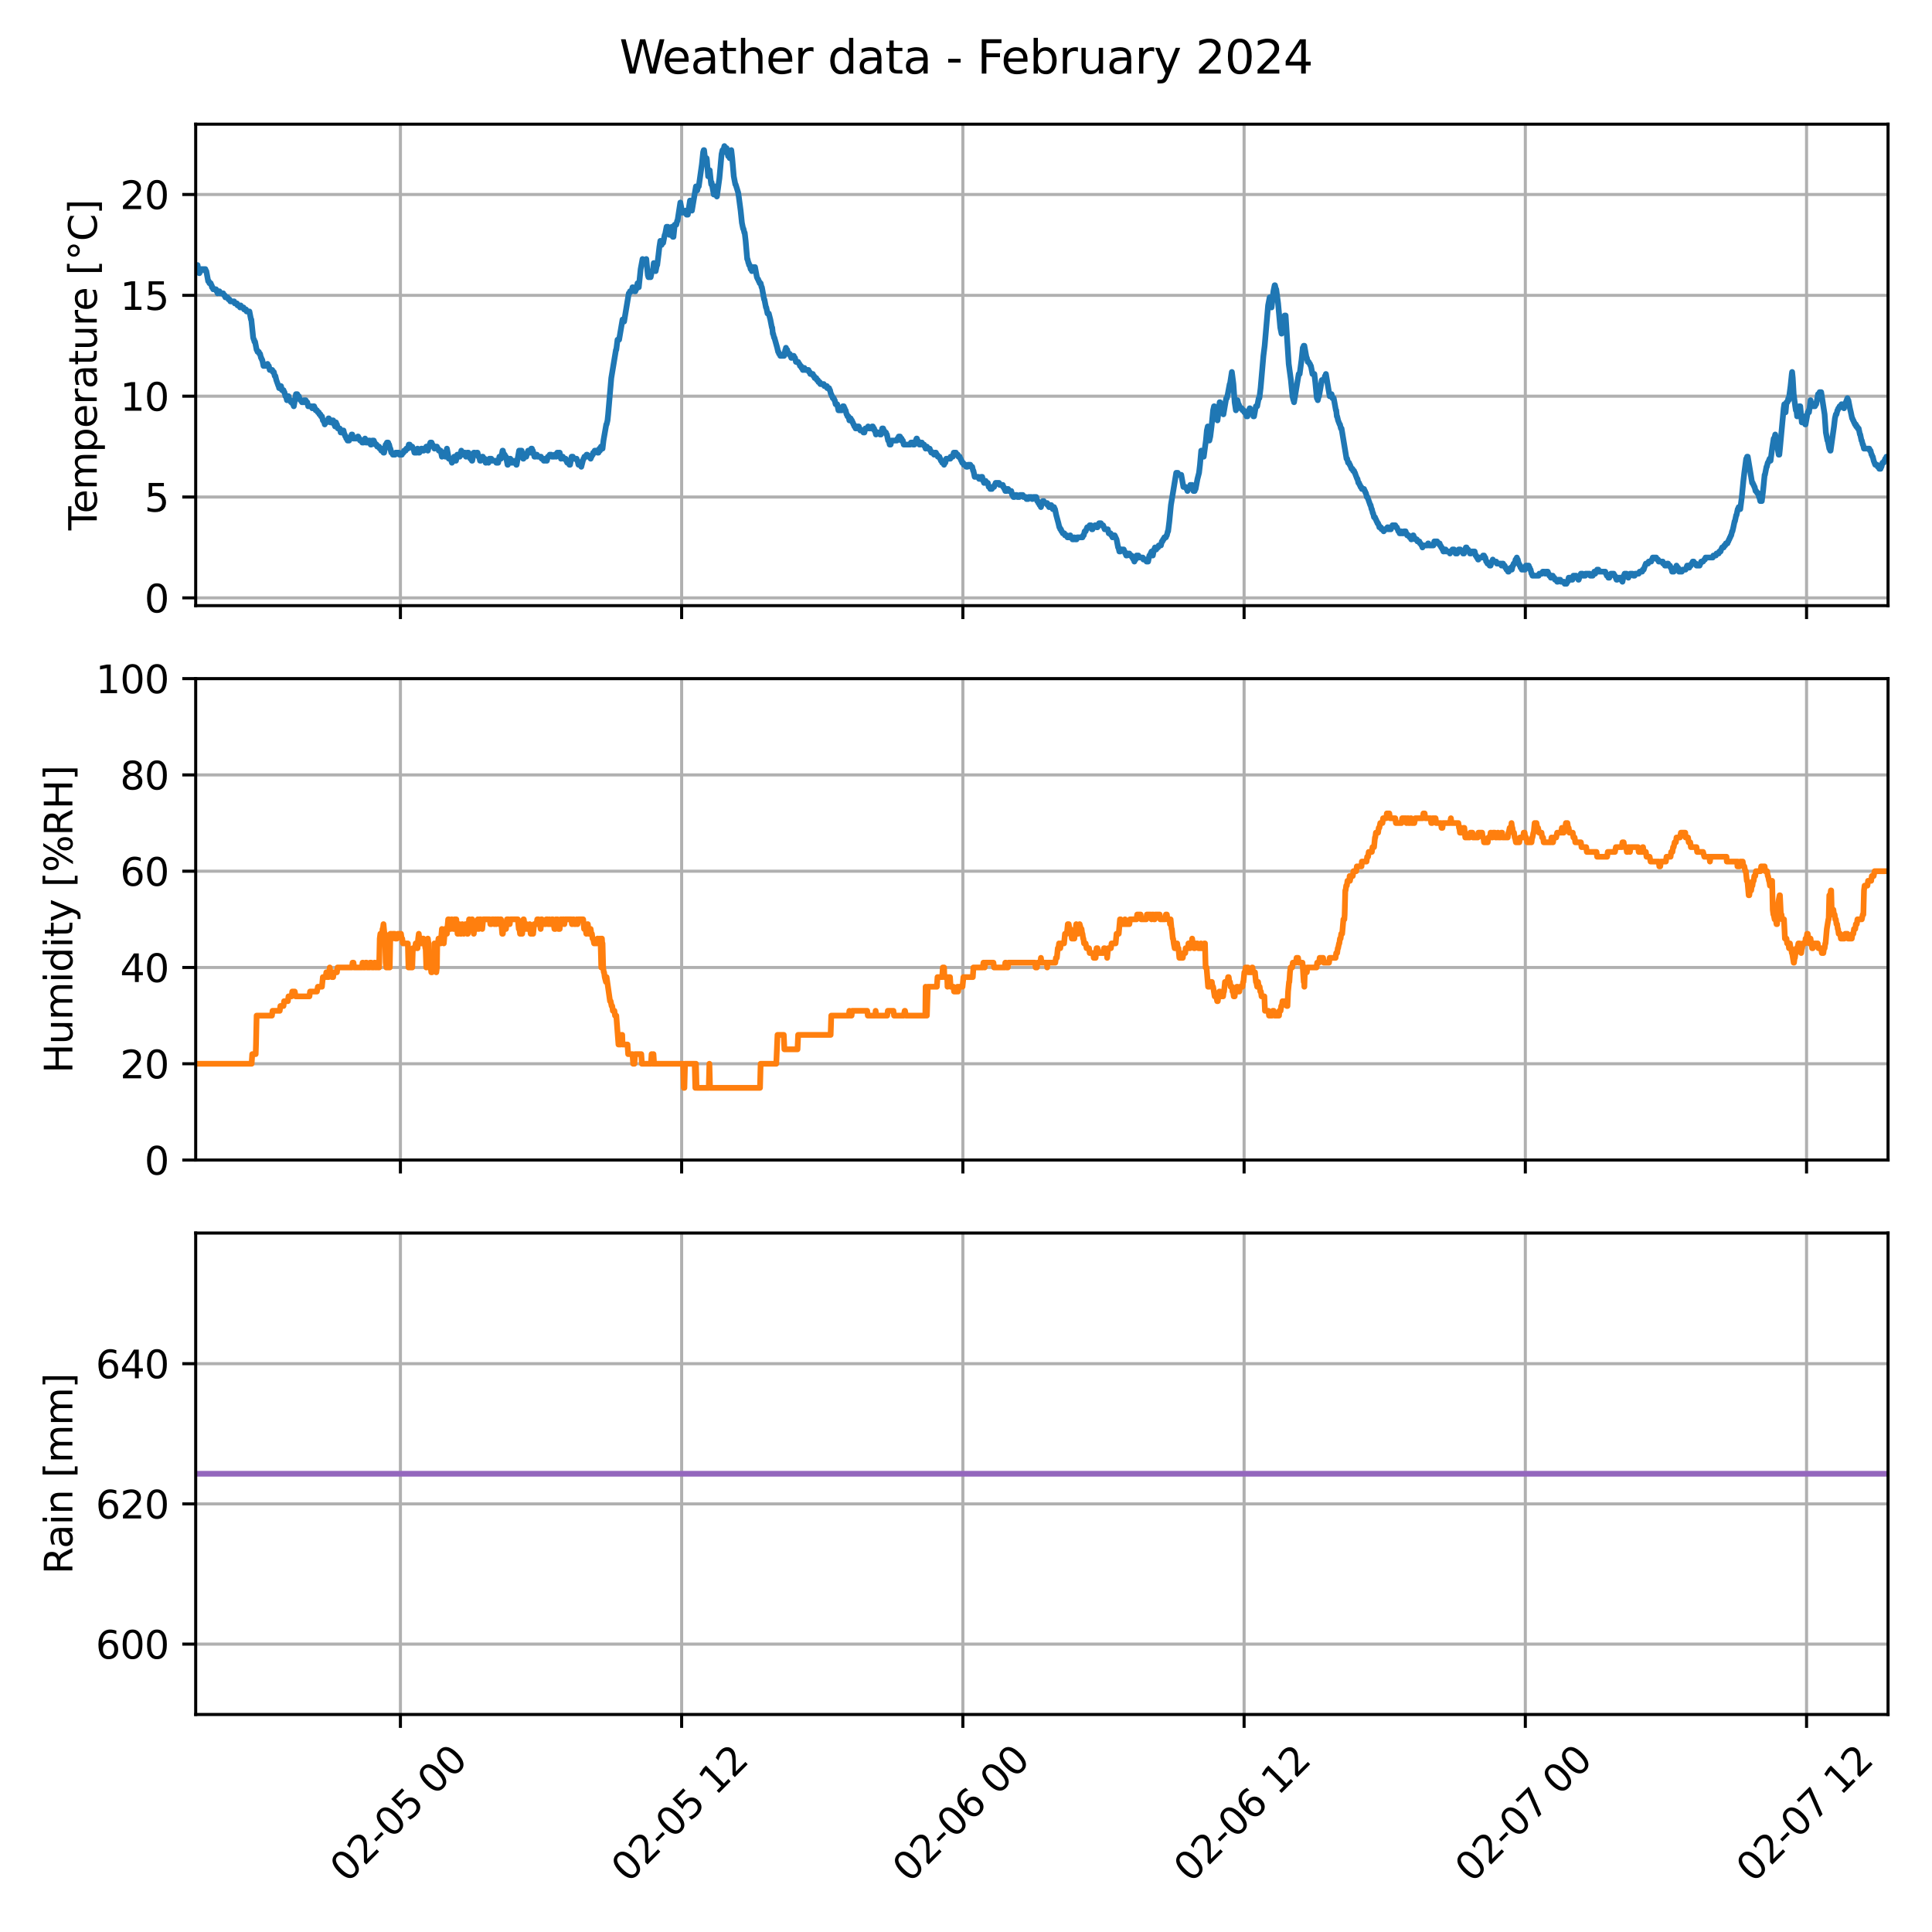 <?xml version="1.0" encoding="utf-8" standalone="no"?>
<!DOCTYPE svg PUBLIC "-//W3C//DTD SVG 1.1//EN"
  "http://www.w3.org/Graphics/SVG/1.1/DTD/svg11.dtd">
<svg xmlns:xlink="http://www.w3.org/1999/xlink" width="504pt" height="504pt" viewBox="0 0 504 504" xmlns="http://www.w3.org/2000/svg" version="1.1">
 <defs>
  <style type="text/css">*{stroke-linejoin: round; stroke-linecap: butt}</style>
 </defs>
 <g id="figure_1">
  <g id="patch_1">
   <path d="M 0 504 
L 504 504 
L 504 0 
L 0 0 
z
" style="fill: #ffffff"/>
  </g>
  <g id="axes_1">
   <g id="patch_2">
    <path d="M 51.05 157.992 
L 492.534 157.992 
L 492.534 32.4 
L 51.05 32.4 
z
" style="fill: #ffffff"/>
   </g>
   <g id="matplotlib.axis_1">
    <g id="xtick_1">
     <g id="line2d_1">
      <path d="M 104.456 157.992 
L 104.456 32.4 
" clip-path="url(#p166eedc059)" style="fill: none; stroke: #b0b0b0; stroke-width: 0.8; stroke-linecap: square"/>
     </g>
     <g id="line2d_2">
      <defs>
       <path id="m6e4e5581fe" d="M 0 0 
L 0 3.5 
" style="stroke: #000000; stroke-width: 0.8"/>
      </defs>
      <g>
       <use xlink:href="#m6e4e5581fe" x="104.456" y="157.992" style="stroke: #000000; stroke-width: 0.8"/>
      </g>
     </g>
    </g>
    <g id="xtick_2">
     <g id="line2d_3">
      <path d="M 177.82 157.992 
L 177.82 32.4 
" clip-path="url(#p166eedc059)" style="fill: none; stroke: #b0b0b0; stroke-width: 0.8; stroke-linecap: square"/>
     </g>
     <g id="line2d_4">
      <g>
       <use xlink:href="#m6e4e5581fe" x="177.82" y="157.992" style="stroke: #000000; stroke-width: 0.8"/>
      </g>
     </g>
    </g>
    <g id="xtick_3">
     <g id="line2d_5">
      <path d="M 251.184 157.992 
L 251.184 32.4 
" clip-path="url(#p166eedc059)" style="fill: none; stroke: #b0b0b0; stroke-width: 0.8; stroke-linecap: square"/>
     </g>
     <g id="line2d_6">
      <g>
       <use xlink:href="#m6e4e5581fe" x="251.184" y="157.992" style="stroke: #000000; stroke-width: 0.8"/>
      </g>
     </g>
    </g>
    <g id="xtick_4">
     <g id="line2d_7">
      <path d="M 324.548 157.992 
L 324.548 32.4 
" clip-path="url(#p166eedc059)" style="fill: none; stroke: #b0b0b0; stroke-width: 0.8; stroke-linecap: square"/>
     </g>
     <g id="line2d_8">
      <g>
       <use xlink:href="#m6e4e5581fe" x="324.548" y="157.992" style="stroke: #000000; stroke-width: 0.8"/>
      </g>
     </g>
    </g>
    <g id="xtick_5">
     <g id="line2d_9">
      <path d="M 397.912 157.992 
L 397.912 32.4 
" clip-path="url(#p166eedc059)" style="fill: none; stroke: #b0b0b0; stroke-width: 0.8; stroke-linecap: square"/>
     </g>
     <g id="line2d_10">
      <g>
       <use xlink:href="#m6e4e5581fe" x="397.912" y="157.992" style="stroke: #000000; stroke-width: 0.8"/>
      </g>
     </g>
    </g>
    <g id="xtick_6">
     <g id="line2d_11">
      <path d="M 471.276 157.992 
L 471.276 32.4 
" clip-path="url(#p166eedc059)" style="fill: none; stroke: #b0b0b0; stroke-width: 0.8; stroke-linecap: square"/>
     </g>
     <g id="line2d_12">
      <g>
       <use xlink:href="#m6e4e5581fe" x="471.276" y="157.992" style="stroke: #000000; stroke-width: 0.8"/>
      </g>
     </g>
    </g>
   </g>
   <g id="matplotlib.axis_2">
    <g id="ytick_1">
     <g id="line2d_13">
      <path d="M 51.05 155.966 
L 492.534 155.966 
" clip-path="url(#p166eedc059)" style="fill: none; stroke: #b0b0b0; stroke-width: 0.8; stroke-linecap: square"/>
     </g>
     <g id="line2d_14">
      <defs>
       <path id="m8f1c3effd1" d="M 0 0 
L -3.5 0 
" style="stroke: #000000; stroke-width: 0.8"/>
      </defs>
      <g>
       <use xlink:href="#m8f1c3effd1" x="51.05" y="155.966" style="stroke: #000000; stroke-width: 0.8"/>
      </g>
     </g>
     <g id="text_1">
      <!-- 0 -->
      <g transform="translate(37.688 159.765) scale(0.1 -0.1)">
       <defs>
        <path id="DejaVuSans-30" d="M 2034 4250 
Q 1547 4250 1301 3770 
Q 1056 3291 1056 2328 
Q 1056 1369 1301 889 
Q 1547 409 2034 409 
Q 2525 409 2770 889 
Q 3016 1369 3016 2328 
Q 3016 3291 2770 3770 
Q 2525 4250 2034 4250 
z
M 2034 4750 
Q 2819 4750 3233 4129 
Q 3647 3509 3647 2328 
Q 3647 1150 3233 529 
Q 2819 -91 2034 -91 
Q 1250 -91 836 529 
Q 422 1150 422 2328 
Q 422 3509 836 4129 
Q 1250 4750 2034 4750 
z
" transform="scale(0.016)"/>
       </defs>
       <use xlink:href="#DejaVuSans-30"/>
      </g>
     </g>
    </g>
    <g id="ytick_2">
     <g id="line2d_15">
      <path d="M 51.05 129.658 
L 492.534 129.658 
" clip-path="url(#p166eedc059)" style="fill: none; stroke: #b0b0b0; stroke-width: 0.8; stroke-linecap: square"/>
     </g>
     <g id="line2d_16">
      <g>
       <use xlink:href="#m8f1c3effd1" x="51.05" y="129.658" style="stroke: #000000; stroke-width: 0.8"/>
      </g>
     </g>
     <g id="text_2">
      <!-- 5 -->
      <g transform="translate(37.688 133.458) scale(0.1 -0.1)">
       <defs>
        <path id="DejaVuSans-35" d="M 691 4666 
L 3169 4666 
L 3169 4134 
L 1269 4134 
L 1269 2991 
Q 1406 3038 1543 3061 
Q 1681 3084 1819 3084 
Q 2600 3084 3056 2656 
Q 3513 2228 3513 1497 
Q 3513 744 3044 326 
Q 2575 -91 1722 -91 
Q 1428 -91 1123 -41 
Q 819 9 494 109 
L 494 744 
Q 775 591 1075 516 
Q 1375 441 1709 441 
Q 2250 441 2565 725 
Q 2881 1009 2881 1497 
Q 2881 1984 2565 2268 
Q 2250 2553 1709 2553 
Q 1456 2553 1204 2497 
Q 953 2441 691 2322 
L 691 4666 
z
" transform="scale(0.016)"/>
       </defs>
       <use xlink:href="#DejaVuSans-35"/>
      </g>
     </g>
    </g>
    <g id="ytick_3">
     <g id="line2d_17">
      <path d="M 51.05 103.351 
L 492.534 103.351 
" clip-path="url(#p166eedc059)" style="fill: none; stroke: #b0b0b0; stroke-width: 0.8; stroke-linecap: square"/>
     </g>
     <g id="line2d_18">
      <g>
       <use xlink:href="#m8f1c3effd1" x="51.05" y="103.351" style="stroke: #000000; stroke-width: 0.8"/>
      </g>
     </g>
     <g id="text_3">
      <!-- 10 -->
      <g transform="translate(31.325 107.15) scale(0.1 -0.1)">
       <defs>
        <path id="DejaVuSans-31" d="M 794 531 
L 1825 531 
L 1825 4091 
L 703 3866 
L 703 4441 
L 1819 4666 
L 2450 4666 
L 2450 531 
L 3481 531 
L 3481 0 
L 794 0 
L 794 531 
z
" transform="scale(0.016)"/>
       </defs>
       <use xlink:href="#DejaVuSans-31"/>
       <use xlink:href="#DejaVuSans-30" x="63.623"/>
      </g>
     </g>
    </g>
    <g id="ytick_4">
     <g id="line2d_19">
      <path d="M 51.05 77.044 
L 492.534 77.044 
" clip-path="url(#p166eedc059)" style="fill: none; stroke: #b0b0b0; stroke-width: 0.8; stroke-linecap: square"/>
     </g>
     <g id="line2d_20">
      <g>
       <use xlink:href="#m8f1c3effd1" x="51.05" y="77.044" style="stroke: #000000; stroke-width: 0.8"/>
      </g>
     </g>
     <g id="text_4">
      <!-- 15 -->
      <g transform="translate(31.325 80.843) scale(0.1 -0.1)">
       <use xlink:href="#DejaVuSans-31"/>
       <use xlink:href="#DejaVuSans-35" x="63.623"/>
      </g>
     </g>
    </g>
    <g id="ytick_5">
     <g id="line2d_21">
      <path d="M 51.05 50.736 
L 492.534 50.736 
" clip-path="url(#p166eedc059)" style="fill: none; stroke: #b0b0b0; stroke-width: 0.8; stroke-linecap: square"/>
     </g>
     <g id="line2d_22">
      <g>
       <use xlink:href="#m8f1c3effd1" x="51.05" y="50.736" style="stroke: #000000; stroke-width: 0.8"/>
      </g>
     </g>
     <g id="text_5">
      <!-- 20 -->
      <g transform="translate(31.325 54.535) scale(0.1 -0.1)">
       <defs>
        <path id="DejaVuSans-32" d="M 1228 531 
L 3431 531 
L 3431 0 
L 469 0 
L 469 531 
Q 828 903 1448 1529 
Q 2069 2156 2228 2338 
Q 2531 2678 2651 2914 
Q 2772 3150 2772 3378 
Q 2772 3750 2511 3984 
Q 2250 4219 1831 4219 
Q 1534 4219 1204 4116 
Q 875 4013 500 3803 
L 500 4441 
Q 881 4594 1212 4672 
Q 1544 4750 1819 4750 
Q 2544 4750 2975 4387 
Q 3406 4025 3406 3419 
Q 3406 3131 3298 2873 
Q 3191 2616 2906 2266 
Q 2828 2175 2409 1742 
Q 1991 1309 1228 531 
z
" transform="scale(0.016)"/>
       </defs>
       <use xlink:href="#DejaVuSans-32"/>
       <use xlink:href="#DejaVuSans-30" x="63.623"/>
      </g>
     </g>
    </g>
    <g id="text_6">
     <!-- Temperature [°C] -->
     <g transform="translate(25.245 138.347) rotate(-90) scale(0.1 -0.1)">
      <defs>
       <path id="DejaVuSans-54" d="M -19 4666 
L 3928 4666 
L 3928 4134 
L 2272 4134 
L 2272 0 
L 1638 0 
L 1638 4134 
L -19 4134 
L -19 4666 
z
" transform="scale(0.016)"/>
       <path id="DejaVuSans-65" d="M 3597 1894 
L 3597 1613 
L 953 1613 
Q 991 1019 1311 708 
Q 1631 397 2203 397 
Q 2534 397 2845 478 
Q 3156 559 3463 722 
L 3463 178 
Q 3153 47 2828 -22 
Q 2503 -91 2169 -91 
Q 1331 -91 842 396 
Q 353 884 353 1716 
Q 353 2575 817 3079 
Q 1281 3584 2069 3584 
Q 2775 3584 3186 3129 
Q 3597 2675 3597 1894 
z
M 3022 2063 
Q 3016 2534 2758 2815 
Q 2500 3097 2075 3097 
Q 1594 3097 1305 2825 
Q 1016 2553 972 2059 
L 3022 2063 
z
" transform="scale(0.016)"/>
       <path id="DejaVuSans-6d" d="M 3328 2828 
Q 3544 3216 3844 3400 
Q 4144 3584 4550 3584 
Q 5097 3584 5394 3201 
Q 5691 2819 5691 2113 
L 5691 0 
L 5113 0 
L 5113 2094 
Q 5113 2597 4934 2840 
Q 4756 3084 4391 3084 
Q 3944 3084 3684 2787 
Q 3425 2491 3425 1978 
L 3425 0 
L 2847 0 
L 2847 2094 
Q 2847 2600 2669 2842 
Q 2491 3084 2119 3084 
Q 1678 3084 1418 2786 
Q 1159 2488 1159 1978 
L 1159 0 
L 581 0 
L 581 3500 
L 1159 3500 
L 1159 2956 
Q 1356 3278 1631 3431 
Q 1906 3584 2284 3584 
Q 2666 3584 2933 3390 
Q 3200 3197 3328 2828 
z
" transform="scale(0.016)"/>
       <path id="DejaVuSans-70" d="M 1159 525 
L 1159 -1331 
L 581 -1331 
L 581 3500 
L 1159 3500 
L 1159 2969 
Q 1341 3281 1617 3432 
Q 1894 3584 2278 3584 
Q 2916 3584 3314 3078 
Q 3713 2572 3713 1747 
Q 3713 922 3314 415 
Q 2916 -91 2278 -91 
Q 1894 -91 1617 61 
Q 1341 213 1159 525 
z
M 3116 1747 
Q 3116 2381 2855 2742 
Q 2594 3103 2138 3103 
Q 1681 3103 1420 2742 
Q 1159 2381 1159 1747 
Q 1159 1113 1420 752 
Q 1681 391 2138 391 
Q 2594 391 2855 752 
Q 3116 1113 3116 1747 
z
" transform="scale(0.016)"/>
       <path id="DejaVuSans-72" d="M 2631 2963 
Q 2534 3019 2420 3045 
Q 2306 3072 2169 3072 
Q 1681 3072 1420 2755 
Q 1159 2438 1159 1844 
L 1159 0 
L 581 0 
L 581 3500 
L 1159 3500 
L 1159 2956 
Q 1341 3275 1631 3429 
Q 1922 3584 2338 3584 
Q 2397 3584 2469 3576 
Q 2541 3569 2628 3553 
L 2631 2963 
z
" transform="scale(0.016)"/>
       <path id="DejaVuSans-61" d="M 2194 1759 
Q 1497 1759 1228 1600 
Q 959 1441 959 1056 
Q 959 750 1161 570 
Q 1363 391 1709 391 
Q 2188 391 2477 730 
Q 2766 1069 2766 1631 
L 2766 1759 
L 2194 1759 
z
M 3341 1997 
L 3341 0 
L 2766 0 
L 2766 531 
Q 2569 213 2275 61 
Q 1981 -91 1556 -91 
Q 1019 -91 701 211 
Q 384 513 384 1019 
Q 384 1609 779 1909 
Q 1175 2209 1959 2209 
L 2766 2209 
L 2766 2266 
Q 2766 2663 2505 2880 
Q 2244 3097 1772 3097 
Q 1472 3097 1187 3025 
Q 903 2953 641 2809 
L 641 3341 
Q 956 3463 1253 3523 
Q 1550 3584 1831 3584 
Q 2591 3584 2966 3190 
Q 3341 2797 3341 1997 
z
" transform="scale(0.016)"/>
       <path id="DejaVuSans-74" d="M 1172 4494 
L 1172 3500 
L 2356 3500 
L 2356 3053 
L 1172 3053 
L 1172 1153 
Q 1172 725 1289 603 
Q 1406 481 1766 481 
L 2356 481 
L 2356 0 
L 1766 0 
Q 1100 0 847 248 
Q 594 497 594 1153 
L 594 3053 
L 172 3053 
L 172 3500 
L 594 3500 
L 594 4494 
L 1172 4494 
z
" transform="scale(0.016)"/>
       <path id="DejaVuSans-75" d="M 544 1381 
L 544 3500 
L 1119 3500 
L 1119 1403 
Q 1119 906 1312 657 
Q 1506 409 1894 409 
Q 2359 409 2629 706 
Q 2900 1003 2900 1516 
L 2900 3500 
L 3475 3500 
L 3475 0 
L 2900 0 
L 2900 538 
Q 2691 219 2414 64 
Q 2138 -91 1772 -91 
Q 1169 -91 856 284 
Q 544 659 544 1381 
z
M 1991 3584 
L 1991 3584 
z
" transform="scale(0.016)"/>
       <path id="DejaVuSans-20" transform="scale(0.016)"/>
       <path id="DejaVuSans-5b" d="M 550 4863 
L 1875 4863 
L 1875 4416 
L 1125 4416 
L 1125 -397 
L 1875 -397 
L 1875 -844 
L 550 -844 
L 550 4863 
z
" transform="scale(0.016)"/>
       <path id="DejaVuSans-b0" d="M 1600 4347 
Q 1350 4347 1178 4173 
Q 1006 4000 1006 3750 
Q 1006 3503 1178 3333 
Q 1350 3163 1600 3163 
Q 1850 3163 2022 3333 
Q 2194 3503 2194 3750 
Q 2194 3997 2020 4172 
Q 1847 4347 1600 4347 
z
M 1600 4750 
Q 1800 4750 1984 4673 
Q 2169 4597 2303 4453 
Q 2447 4313 2519 4134 
Q 2591 3956 2591 3750 
Q 2591 3338 2302 3052 
Q 2013 2766 1594 2766 
Q 1172 2766 890 3047 
Q 609 3328 609 3750 
Q 609 4169 896 4459 
Q 1184 4750 1600 4750 
z
" transform="scale(0.016)"/>
       <path id="DejaVuSans-43" d="M 4122 4306 
L 4122 3641 
Q 3803 3938 3442 4084 
Q 3081 4231 2675 4231 
Q 1875 4231 1450 3742 
Q 1025 3253 1025 2328 
Q 1025 1406 1450 917 
Q 1875 428 2675 428 
Q 3081 428 3442 575 
Q 3803 722 4122 1019 
L 4122 359 
Q 3791 134 3420 21 
Q 3050 -91 2638 -91 
Q 1578 -91 968 557 
Q 359 1206 359 2328 
Q 359 3453 968 4101 
Q 1578 4750 2638 4750 
Q 3056 4750 3426 4639 
Q 3797 4528 4122 4306 
z
" transform="scale(0.016)"/>
       <path id="DejaVuSans-5d" d="M 1947 4863 
L 1947 -844 
L 622 -844 
L 622 -397 
L 1369 -397 
L 1369 4416 
L 622 4416 
L 622 4863 
L 1947 4863 
z
" transform="scale(0.016)"/>
      </defs>
      <use xlink:href="#DejaVuSans-54"/>
      <use xlink:href="#DejaVuSans-65" x="44.084"/>
      <use xlink:href="#DejaVuSans-6d" x="105.607"/>
      <use xlink:href="#DejaVuSans-70" x="203.02"/>
      <use xlink:href="#DejaVuSans-65" x="266.496"/>
      <use xlink:href="#DejaVuSans-72" x="328.02"/>
      <use xlink:href="#DejaVuSans-61" x="369.133"/>
      <use xlink:href="#DejaVuSans-74" x="430.412"/>
      <use xlink:href="#DejaVuSans-75" x="469.621"/>
      <use xlink:href="#DejaVuSans-72" x="533"/>
      <use xlink:href="#DejaVuSans-65" x="571.863"/>
      <use xlink:href="#DejaVuSans-20" x="633.387"/>
      <use xlink:href="#DejaVuSans-5b" x="665.174"/>
      <use xlink:href="#DejaVuSans-b0" x="704.188"/>
      <use xlink:href="#DejaVuSans-43" x="754.188"/>
      <use xlink:href="#DejaVuSans-5d" x="824.012"/>
     </g>
    </g>
   </g>
   <g id="line2d_23">
    <path d="M 51.05 69.151 
L 51.539 69.151 
L 51.947 71.256 
L 52.028 71.256 
L 52.192 70.73 
L 52.354 70.73 
L 52.517 70.204 
L 53.577 70.204 
L 53.658 70.73 
L 53.822 70.73 
L 54.311 73.361 
L 54.474 73.361 
L 54.637 73.887 
L 54.963 73.887 
L 55.126 74.413 
L 55.207 74.413 
L 55.289 74.939 
L 55.452 74.939 
L 55.615 75.465 
L 56.349 75.465 
L 56.512 75.991 
L 56.675 75.991 
L 56.756 76.518 
L 57.001 75.991 
L 57.245 75.991 
L 57.408 76.518 
L 58.223 76.518 
L 58.468 77.044 
L 58.631 77.044 
L 58.794 77.57 
L 59.364 77.57 
L 59.609 78.096 
L 59.854 78.096 
L 60.098 78.622 
L 61.076 78.622 
L 61.239 79.148 
L 61.81 79.148 
L 61.973 79.674 
L 62.462 79.674 
L 62.625 80.201 
L 62.788 79.674 
L 62.952 80.201 
L 63.522 80.201 
L 63.685 80.727 
L 64.174 80.727 
L 64.337 81.253 
L 65.07 81.253 
L 65.478 83.357 
L 65.56 83.357 
L 65.723 84.936 
L 66.049 88.093 
L 66.212 88.619 
L 66.293 88.619 
L 66.375 89.145 
L 66.538 89.145 
L 66.945 91.25 
L 67.027 91.25 
L 67.19 91.776 
L 67.516 91.776 
L 67.679 92.302 
L 67.842 92.302 
L 68.087 93.354 
L 68.168 93.354 
L 68.331 93.88 
L 68.413 93.88 
L 68.739 95.459 
L 69.717 95.459 
L 69.798 94.933 
L 69.88 95.459 
L 70.124 95.459 
L 70.369 96.511 
L 71.021 96.511 
L 71.184 97.037 
L 71.429 97.037 
L 71.673 98.09 
L 71.836 98.09 
L 72.081 99.142 
L 72.651 100.72 
L 72.733 100.72 
L 72.815 101.246 
L 72.978 100.72 
L 73.304 100.72 
L 73.548 101.773 
L 73.956 101.773 
L 74.119 102.299 
L 74.2 102.299 
L 74.445 103.351 
L 74.608 103.351 
L 74.852 104.403 
L 74.934 104.403 
L 75.097 103.351 
L 75.26 103.351 
L 75.504 104.403 
L 75.749 104.403 
L 75.912 104.929 
L 76.238 104.929 
L 76.401 105.456 
L 76.482 105.456 
L 76.646 105.982 
L 77.216 102.825 
L 77.542 102.825 
L 77.705 103.351 
L 77.95 103.351 
L 78.113 103.877 
L 78.357 104.403 
L 78.602 104.403 
L 78.765 104.929 
L 79.173 104.929 
L 79.336 104.403 
L 79.417 104.403 
L 79.499 104.929 
L 79.662 104.403 
L 79.744 104.403 
L 79.988 104.929 
L 80.151 104.929 
L 80.395 105.982 
L 81.21 105.982 
L 81.455 106.508 
L 81.536 106.508 
L 81.699 105.982 
L 81.944 105.982 
L 82.107 106.508 
L 82.188 106.508 
L 82.352 107.034 
L 82.678 107.034 
L 82.922 107.56 
L 83.167 107.56 
L 83.33 108.086 
L 83.574 108.086 
L 83.737 108.613 
L 83.982 108.613 
L 84.226 109.665 
L 84.308 109.665 
L 84.553 110.191 
L 84.634 110.191 
L 84.716 110.717 
L 84.879 110.191 
L 85.205 110.191 
L 85.368 109.665 
L 85.531 109.665 
L 85.694 109.139 
L 85.775 109.139 
L 86.183 110.191 
L 86.346 110.191 
L 86.509 109.665 
L 86.916 109.665 
L 87.161 110.717 
L 87.324 110.717 
L 87.406 111.243 
L 87.65 110.191 
L 87.813 110.717 
L 87.894 110.717 
L 88.139 111.769 
L 88.628 111.769 
L 88.873 112.822 
L 89.117 112.296 
L 89.606 112.296 
L 89.851 113.348 
L 89.933 113.348 
L 90.096 113.874 
L 90.259 113.874 
L 90.34 114.4 
L 90.504 114.4 
L 90.666 114.926 
L 91.074 114.926 
L 91.237 114.4 
L 91.481 114.4 
L 91.726 113.348 
L 91.889 113.348 
L 92.133 114.4 
L 93.193 114.4 
L 93.356 113.874 
L 93.437 113.874 
L 93.682 114.4 
L 93.764 114.4 
L 93.927 114.926 
L 94.334 114.926 
L 94.497 115.452 
L 94.823 115.452 
L 94.905 114.926 
L 95.068 114.926 
L 95.231 114.4 
L 95.476 115.452 
L 95.965 115.452 
L 96.128 114.926 
L 96.454 114.926 
L 96.698 115.979 
L 96.861 115.979 
L 97.106 114.926 
L 97.513 114.926 
L 97.676 115.452 
L 97.758 115.452 
L 97.921 115.979 
L 98.247 115.979 
L 98.41 116.505 
L 98.899 116.505 
L 99.062 117.031 
L 99.307 117.031 
L 99.47 117.557 
L 99.551 117.557 
L 99.633 117.031 
L 100.04 118.083 
L 100.203 118.083 
L 100.611 115.979 
L 100.774 115.979 
L 100.937 115.452 
L 101.263 115.452 
L 101.426 115.979 
L 101.508 115.979 
L 101.752 117.031 
L 101.834 117.031 
L 102.078 118.083 
L 102.323 118.083 
L 102.486 118.609 
L 103.056 118.609 
L 103.219 118.083 
L 104.034 118.083 
L 104.198 118.609 
L 104.85 118.609 
L 105.013 118.083 
L 105.257 118.083 
L 105.42 117.557 
L 105.828 117.557 
L 105.991 117.031 
L 106.399 117.031 
L 106.643 115.979 
L 106.888 115.979 
L 107.051 116.505 
L 107.54 116.505 
L 107.703 117.031 
L 107.866 117.031 
L 108.11 118.083 
L 108.681 118.083 
L 108.925 117.031 
L 109.17 118.083 
L 109.414 118.083 
L 109.577 117.557 
L 109.74 117.557 
L 109.903 117.031 
L 110.148 117.031 
L 110.23 117.557 
L 110.556 117.557 
L 110.8 117.031 
L 111.045 117.031 
L 111.208 116.505 
L 111.371 117.031 
L 111.534 117.031 
L 111.616 117.557 
L 111.86 116.505 
L 112.268 115.452 
L 112.594 115.452 
L 112.757 115.979 
L 112.838 115.979 
L 113.001 116.505 
L 113.246 116.505 
L 113.327 117.031 
L 113.572 116.505 
L 113.979 116.505 
L 114.061 117.031 
L 114.305 117.031 
L 114.468 117.557 
L 114.958 117.557 
L 115.283 119.135 
L 115.528 118.083 
L 115.936 118.083 
L 116.18 119.135 
L 116.588 117.031 
L 117.077 119.662 
L 117.566 119.662 
L 117.892 120.714 
L 118.463 119.135 
L 118.707 120.188 
L 118.952 120.188 
L 119.278 118.609 
L 119.767 118.609 
L 119.93 119.135 
L 120.174 118.083 
L 120.256 118.083 
L 120.337 117.557 
L 120.5 118.083 
L 120.582 118.083 
L 120.745 118.609 
L 120.908 118.083 
L 121.316 118.083 
L 121.56 119.135 
L 121.642 119.135 
L 121.886 118.083 
L 122.212 118.083 
L 122.457 119.135 
L 122.538 119.135 
L 122.701 119.662 
L 122.946 119.662 
L 123.109 120.188 
L 123.191 120.188 
L 123.598 118.083 
L 123.843 118.083 
L 124.006 118.609 
L 124.25 118.609 
L 124.413 118.083 
L 124.576 118.083 
L 124.821 119.135 
L 124.984 119.135 
L 125.228 120.188 
L 125.391 120.188 
L 125.554 119.662 
L 125.799 119.135 
L 125.962 119.135 
L 126.125 119.662 
L 126.451 119.662 
L 126.695 120.714 
L 126.777 120.714 
L 126.94 120.188 
L 127.185 120.188 
L 127.429 120.714 
L 127.674 119.662 
L 128.163 119.662 
L 128.326 120.188 
L 129.304 120.188 
L 129.467 120.714 
L 129.956 120.714 
L 130.283 119.135 
L 130.364 119.135 
L 130.527 119.662 
L 130.69 119.662 
L 131.097 117.557 
L 131.179 117.557 
L 131.423 118.609 
L 131.505 118.609 
L 131.586 119.135 
L 131.668 118.609 
L 131.75 119.135 
L 131.994 119.135 
L 132.402 121.24 
L 132.483 121.24 
L 132.728 120.188 
L 132.809 120.188 
L 132.972 119.662 
L 133.135 119.662 
L 133.38 120.714 
L 133.625 120.714 
L 133.787 120.188 
L 133.951 120.714 
L 134.358 120.714 
L 134.44 120.188 
L 134.684 121.24 
L 134.766 121.24 
L 135.418 117.557 
L 136.07 117.557 
L 136.478 119.662 
L 136.559 119.662 
L 136.722 119.135 
L 136.885 119.135 
L 137.048 118.609 
L 137.211 119.135 
L 137.292 119.135 
L 137.537 118.083 
L 137.618 118.083 
L 137.782 117.557 
L 137.863 117.557 
L 138.026 118.083 
L 138.352 118.083 
L 138.597 117.031 
L 138.76 117.031 
L 138.923 117.557 
L 139.005 117.557 
L 139.249 118.609 
L 139.33 118.609 
L 139.412 119.135 
L 139.657 119.135 
L 139.82 118.609 
L 140.064 118.609 
L 140.227 119.135 
L 141.124 119.135 
L 141.287 119.662 
L 141.694 119.662 
L 141.857 120.188 
L 142.102 120.188 
L 142.265 119.662 
L 142.346 119.662 
L 142.51 120.188 
L 142.672 120.188 
L 142.917 119.135 
L 143.243 119.135 
L 143.406 118.609 
L 143.814 118.609 
L 143.977 119.135 
L 144.547 119.135 
L 144.71 118.609 
L 144.873 118.609 
L 145.037 119.135 
L 145.118 119.135 
L 145.363 118.083 
L 145.444 118.083 
L 145.607 118.609 
L 145.77 118.083 
L 146.015 118.083 
L 146.341 119.662 
L 146.504 119.135 
L 146.83 119.135 
L 146.993 119.662 
L 147.563 119.662 
L 147.726 120.188 
L 147.971 120.714 
L 148.215 120.714 
L 148.378 120.188 
L 148.541 121.24 
L 148.705 121.24 
L 149.112 119.135 
L 149.438 119.135 
L 149.601 119.662 
L 150.417 119.662 
L 150.58 120.188 
L 150.661 120.188 
L 150.906 121.24 
L 151.232 121.24 
L 151.395 120.714 
L 151.639 121.766 
L 152.047 120.188 
L 152.21 119.662 
L 152.291 119.662 
L 152.454 119.135 
L 152.862 119.135 
L 153.025 118.609 
L 153.188 118.609 
L 153.351 119.135 
L 154.003 119.135 
L 154.084 119.662 
L 154.247 119.135 
L 154.329 119.135 
L 154.492 118.609 
L 154.655 118.609 
L 154.737 118.083 
L 154.981 118.083 
L 155.144 117.557 
L 155.715 117.557 
L 155.878 118.083 
L 156.123 118.083 
L 156.367 117.031 
L 156.448 117.031 
L 156.53 117.557 
L 156.775 116.505 
L 156.938 116.505 
L 157.101 117.031 
L 157.182 117.031 
L 157.427 114.926 
L 158.16 110.717 
L 158.242 110.717 
L 158.486 109.665 
L 158.649 108.086 
L 159.464 98.616 
L 160.687 91.25 
L 160.769 91.25 
L 161.095 88.619 
L 161.503 88.619 
L 162.4 83.357 
L 162.562 83.357 
L 162.725 83.884 
L 162.807 83.884 
L 164.03 76.518 
L 164.192 76.518 
L 164.355 75.991 
L 164.763 75.991 
L 165.007 74.939 
L 165.089 74.939 
L 165.252 75.465 
L 165.415 75.465 
L 165.578 75.991 
L 165.741 75.991 
L 165.904 75.465 
L 165.986 75.465 
L 166.312 73.887 
L 166.557 74.939 
L 166.638 74.939 
L 166.801 73.361 
L 167.127 70.204 
L 167.616 67.573 
L 167.861 68.625 
L 168.024 68.625 
L 168.105 68.099 
L 168.268 68.625 
L 168.431 68.099 
L 168.595 67.573 
L 169.002 71.782 
L 169.165 72.308 
L 169.328 72.308 
L 169.491 71.782 
L 169.654 72.308 
L 169.735 72.308 
L 170.062 70.73 
L 170.306 70.73 
L 170.55 68.625 
L 170.632 69.151 
L 170.713 69.151 
L 171.039 70.73 
L 171.365 69.151 
L 171.447 69.151 
L 171.773 66.521 
L 172.018 64.416 
L 172.262 62.838 
L 172.507 63.89 
L 172.589 63.89 
L 172.752 62.838 
L 172.915 63.364 
L 172.996 63.364 
L 173.404 61.259 
L 173.485 61.259 
L 173.893 59.155 
L 174.219 59.155 
L 174.627 61.259 
L 174.871 61.259 
L 175.278 59.155 
L 175.523 61.785 
L 175.686 61.785 
L 175.849 60.207 
L 176.012 58.628 
L 176.419 58.628 
L 176.664 57.576 
L 176.745 57.576 
L 177.479 52.841 
L 177.968 55.472 
L 178.131 54.945 
L 178.213 54.945 
L 178.376 55.472 
L 178.784 55.472 
L 178.865 54.945 
L 179.11 55.998 
L 179.436 55.998 
L 180.006 52.315 
L 180.495 54.945 
L 181.555 48.632 
L 181.636 48.632 
L 181.881 49.684 
L 182.125 48.632 
L 182.289 48.632 
L 183.104 42.844 
L 183.43 39.687 
L 183.593 39.161 
L 183.674 39.161 
L 183.919 41.266 
L 184.082 42.318 
L 184.327 41.266 
L 184.408 41.792 
L 184.734 46.001 
L 184.897 46.001 
L 185.142 44.422 
L 185.467 47.579 
L 185.549 48.106 
L 185.631 47.579 
L 186.201 50.736 
L 186.283 50.736 
L 186.527 48.632 
L 186.609 49.158 
L 187.016 51.262 
L 187.668 46.527 
L 188.239 40.213 
L 188.484 39.161 
L 188.728 39.161 
L 188.973 38.109 
L 189.217 39.687 
L 189.462 38.635 
L 189.543 38.635 
L 189.951 40.739 
L 190.032 40.739 
L 190.114 40.213 
L 190.359 41.266 
L 190.766 39.161 
L 191.011 41.266 
L 191.419 46.001 
L 191.826 48.106 
L 191.907 48.106 
L 192.559 50.21 
L 192.722 51.262 
L 193.211 54.945 
L 193.537 58.102 
L 193.863 59.681 
L 193.945 59.681 
L 194.189 60.733 
L 194.271 60.733 
L 194.516 62.838 
L 194.923 67.573 
L 195.005 67.573 
L 195.249 68.625 
L 195.331 68.625 
L 195.412 69.151 
L 195.575 69.151 
L 195.82 70.204 
L 195.983 70.204 
L 196.146 70.73 
L 196.309 70.204 
L 196.391 70.204 
L 196.554 69.678 
L 196.961 69.678 
L 197.45 72.308 
L 197.695 72.834 
L 197.776 72.834 
L 197.939 73.361 
L 198.021 73.361 
L 198.184 73.887 
L 198.428 73.887 
L 198.673 74.939 
L 198.754 74.939 
L 199.325 78.096 
L 199.406 78.096 
L 199.814 80.201 
L 199.895 80.201 
L 200.222 81.779 
L 200.548 81.779 
L 200.955 83.357 
L 201.363 85.462 
L 201.445 85.462 
L 201.608 87.04 
L 201.689 87.04 
L 201.934 88.093 
L 202.015 88.093 
L 202.749 90.723 
L 202.993 91.776 
L 203.075 91.776 
L 203.238 92.302 
L 203.401 92.302 
L 203.564 92.828 
L 204.542 92.828 
L 204.868 91.25 
L 204.949 91.25 
L 205.031 90.723 
L 205.112 91.25 
L 205.357 91.25 
L 205.601 92.302 
L 206.009 92.302 
L 206.172 92.828 
L 206.254 92.828 
L 206.417 93.354 
L 206.498 93.354 
L 206.58 92.828 
L 207.069 92.828 
L 207.232 93.354 
L 207.395 93.354 
L 207.64 94.407 
L 208.211 94.407 
L 208.455 94.933 
L 208.536 94.933 
L 208.699 95.459 
L 208.944 95.459 
L 209.107 95.985 
L 209.27 95.985 
L 209.433 96.511 
L 209.514 96.511 
L 209.677 95.985 
L 209.841 95.985 
L 210.003 96.511 
L 210.9 96.511 
L 211.063 97.037 
L 211.226 97.037 
L 211.389 97.563 
L 212.041 97.563 
L 212.204 98.09 
L 212.368 98.09 
L 212.53 98.616 
L 212.938 98.616 
L 213.101 99.142 
L 213.346 99.142 
L 213.509 99.668 
L 213.835 99.668 
L 213.998 100.194 
L 214.894 100.194 
L 215.057 100.72 
L 215.709 100.72 
L 215.791 101.246 
L 216.28 101.246 
L 216.443 101.773 
L 216.524 101.773 
L 216.769 102.825 
L 216.85 102.825 
L 217.013 103.351 
L 217.095 103.351 
L 217.258 103.877 
L 217.503 103.877 
L 217.666 104.403 
L 217.747 104.403 
L 217.992 105.456 
L 218.399 105.456 
L 218.725 107.034 
L 219.622 107.034 
L 219.867 105.982 
L 220.111 105.982 
L 220.274 106.508 
L 220.356 106.508 
L 220.438 107.034 
L 220.6 107.034 
L 220.845 108.086 
L 220.926 108.086 
L 221.089 108.613 
L 221.334 108.613 
L 221.578 109.665 
L 221.823 109.665 
L 221.904 109.139 
L 222.149 109.665 
L 222.23 109.665 
L 222.393 110.191 
L 222.475 110.191 
L 222.638 110.717 
L 222.719 110.717 
L 222.882 111.243 
L 223.127 111.243 
L 223.209 111.769 
L 223.372 111.243 
L 223.453 111.243 
L 223.535 111.769 
L 223.698 111.243 
L 224.024 111.243 
L 224.187 111.769 
L 224.269 111.769 
L 224.432 112.296 
L 225.002 112.296 
L 225.247 112.822 
L 225.491 112.822 
L 225.736 111.769 
L 226.306 111.769 
L 226.469 111.243 
L 226.714 111.769 
L 227.447 111.769 
L 227.529 111.243 
L 227.61 111.769 
L 227.692 111.243 
L 227.855 111.769 
L 228.018 111.769 
L 228.1 112.296 
L 228.262 112.296 
L 228.507 113.348 
L 228.67 112.822 
L 229.404 112.822 
L 229.567 113.348 
L 229.811 113.348 
L 230.138 111.769 
L 230.382 111.769 
L 230.545 112.296 
L 230.627 112.296 
L 230.79 112.822 
L 231.116 112.822 
L 231.278 113.348 
L 231.36 113.348 
L 231.686 114.926 
L 231.849 114.926 
L 232.094 115.979 
L 232.338 115.979 
L 232.583 114.926 
L 233.968 114.926 
L 234.132 114.4 
L 234.295 114.4 
L 234.458 113.874 
L 234.784 113.874 
L 234.947 114.4 
L 235.029 114.4 
L 235.11 114.926 
L 235.191 114.4 
L 235.355 114.926 
L 235.518 114.926 
L 235.763 115.979 
L 237.474 115.979 
L 237.637 115.452 
L 238.044 115.452 
L 238.207 115.979 
L 238.533 115.979 
L 238.696 115.452 
L 239.104 114.4 
L 239.185 114.4 
L 239.348 114.926 
L 239.43 114.926 
L 239.593 115.452 
L 239.838 115.979 
L 240.082 115.979 
L 240.245 115.452 
L 240.49 115.452 
L 240.653 115.979 
L 241.061 115.979 
L 241.224 116.505 
L 241.387 116.505 
L 241.468 117.031 
L 241.631 116.505 
L 241.794 116.505 
L 242.039 117.031 
L 242.528 117.031 
L 242.691 117.557 
L 242.772 117.557 
L 242.935 118.083 
L 243.425 118.083 
L 243.669 118.609 
L 243.832 118.083 
L 244.158 118.083 
L 244.321 118.609 
L 244.484 118.609 
L 244.647 119.135 
L 245.054 119.135 
L 245.218 119.662 
L 245.299 119.662 
L 245.462 120.188 
L 245.625 120.188 
L 245.789 120.714 
L 246.196 120.714 
L 246.277 121.24 
L 246.359 120.714 
L 246.603 120.714 
L 246.848 119.662 
L 247.908 119.662 
L 247.99 119.135 
L 248.56 119.135 
L 248.804 118.083 
L 249.375 118.083 
L 249.456 118.609 
L 249.864 118.609 
L 250.027 119.135 
L 250.353 119.135 
L 250.516 119.662 
L 250.598 119.662 
L 250.761 120.188 
L 250.842 120.188 
L 251.005 120.714 
L 251.25 120.714 
L 251.413 121.24 
L 251.902 121.24 
L 252.065 121.766 
L 252.391 121.766 
L 252.554 121.24 
L 253.125 121.24 
L 253.288 121.766 
L 253.614 121.766 
L 253.858 122.819 
L 253.94 122.819 
L 254.266 124.397 
L 255.244 124.397 
L 255.407 124.923 
L 255.814 124.923 
L 255.977 124.397 
L 256.222 124.397 
L 256.467 125.449 
L 256.548 125.449 
L 256.711 125.975 
L 256.874 125.975 
L 257.038 125.449 
L 257.119 125.449 
L 257.363 125.975 
L 257.69 125.975 
L 257.934 127.028 
L 258.179 127.028 
L 258.342 127.554 
L 258.75 127.554 
L 258.912 127.028 
L 259.32 127.028 
L 259.483 126.502 
L 259.564 126.502 
L 259.727 125.975 
L 260.624 125.975 
L 260.787 126.502 
L 261.602 126.502 
L 261.684 127.028 
L 261.847 127.028 
L 262.01 127.554 
L 262.091 127.554 
L 262.254 128.08 
L 262.58 128.08 
L 262.743 127.554 
L 262.988 127.554 
L 263.151 128.08 
L 263.803 128.08 
L 264.048 129.132 
L 264.211 129.132 
L 264.374 129.658 
L 264.618 129.658 
L 264.781 129.132 
L 265.27 129.132 
L 265.433 129.658 
L 265.922 129.658 
L 266.085 129.132 
L 266.819 129.132 
L 266.982 129.658 
L 267.634 129.658 
L 267.797 130.185 
L 268.205 130.185 
L 268.368 129.658 
L 269.102 129.658 
L 269.265 130.185 
L 269.346 130.185 
L 269.59 129.658 
L 270.324 129.658 
L 270.569 130.711 
L 270.732 130.711 
L 270.895 131.237 
L 270.977 131.237 
L 271.221 131.763 
L 271.384 131.763 
L 271.547 132.289 
L 271.791 131.237 
L 271.873 131.237 
L 272.036 130.711 
L 272.28 130.711 
L 272.443 131.237 
L 273.177 131.237 
L 273.259 131.763 
L 273.503 131.763 
L 273.666 132.289 
L 273.829 132.289 
L 273.992 131.763 
L 274.237 131.763 
L 274.4 132.289 
L 274.482 132.289 
L 274.645 132.815 
L 274.808 132.815 
L 274.971 132.289 
L 275.134 132.815 
L 275.215 132.815 
L 275.541 134.394 
L 276.112 136.498 
L 276.356 137.551 
L 276.438 137.551 
L 276.601 138.077 
L 276.764 138.077 
L 276.927 138.603 
L 277.008 138.603 
L 277.253 139.129 
L 277.66 139.129 
L 277.823 139.655 
L 278.313 139.655 
L 278.476 140.181 
L 279.046 140.181 
L 279.209 139.655 
L 279.372 140.181 
L 279.617 140.181 
L 279.78 140.708 
L 280.106 140.708 
L 280.269 140.181 
L 280.514 140.708 
L 280.84 140.708 
L 281.003 140.181 
L 282.388 140.181 
L 282.551 139.655 
L 282.714 139.655 
L 282.959 138.603 
L 283.203 138.603 
L 283.611 137.551 
L 284.1 137.551 
L 284.263 137.025 
L 284.589 137.025 
L 284.834 138.077 
L 284.997 138.077 
L 285.16 137.551 
L 285.486 137.551 
L 285.649 137.025 
L 285.975 137.025 
L 286.138 137.551 
L 286.302 137.551 
L 286.709 136.498 
L 287.198 136.498 
L 287.279 137.025 
L 287.768 137.025 
L 288.176 138.077 
L 288.991 138.077 
L 289.236 139.129 
L 289.725 139.129 
L 289.888 139.655 
L 290.133 139.655 
L 290.214 140.181 
L 290.377 139.655 
L 290.785 139.655 
L 291.274 140.708 
L 291.681 142.812 
L 291.763 142.812 
L 292.007 143.864 
L 292.252 143.864 
L 292.415 143.338 
L 293.148 143.338 
L 293.311 143.864 
L 293.393 143.864 
L 293.556 144.391 
L 293.637 144.391 
L 293.8 144.917 
L 293.963 144.917 
L 294.208 144.391 
L 294.616 144.391 
L 294.779 144.917 
L 295.186 144.917 
L 295.35 145.443 
L 295.431 145.443 
L 295.675 145.969 
L 295.839 145.969 
L 295.92 146.495 
L 296.083 145.969 
L 296.246 145.969 
L 296.491 144.917 
L 296.98 144.917 
L 297.062 145.443 
L 298.121 145.443 
L 298.284 145.969 
L 298.936 145.969 
L 299.099 146.495 
L 299.507 146.495 
L 299.833 144.917 
L 299.996 144.917 
L 300.159 144.391 
L 300.403 143.864 
L 300.648 144.917 
L 300.73 144.917 
L 301.056 143.338 
L 301.137 143.338 
L 301.3 142.812 
L 301.382 142.812 
L 301.545 143.338 
L 301.626 143.338 
L 301.871 142.812 
L 302.115 142.812 
L 302.278 142.286 
L 302.849 142.286 
L 303.093 141.234 
L 303.257 141.234 
L 303.419 140.708 
L 303.582 140.708 
L 303.745 140.181 
L 304.153 140.181 
L 304.316 139.655 
L 304.397 139.655 
L 304.642 138.603 
L 304.724 138.603 
L 305.05 135.972 
L 305.457 131.763 
L 306.843 123.345 
L 307.251 123.345 
L 307.414 123.871 
L 308.147 123.871 
L 308.718 127.028 
L 309.288 127.028 
L 309.533 127.554 
L 309.614 127.554 
L 309.777 128.08 
L 309.94 127.554 
L 310.103 127.554 
L 310.267 127.028 
L 310.348 127.028 
L 310.511 126.502 
L 311 126.502 
L 311.326 128.08 
L 311.653 128.08 
L 311.816 127.554 
L 311.897 127.554 
L 312.386 124.923 
L 312.794 123.345 
L 313.038 121.24 
L 313.364 117.557 
L 313.446 117.557 
L 313.772 119.135 
L 314.017 119.135 
L 314.587 114.926 
L 314.831 112.296 
L 315.076 111.243 
L 315.32 113.874 
L 315.484 114.926 
L 315.728 113.874 
L 316.054 111.243 
L 316.462 107.034 
L 316.706 105.982 
L 316.788 105.982 
L 316.951 107.034 
L 317.522 109.139 
L 317.603 109.665 
L 317.929 107.034 
L 318.174 104.929 
L 318.255 104.929 
L 318.5 105.982 
L 318.582 105.982 
L 318.826 107.034 
L 318.907 107.034 
L 319.152 108.086 
L 319.885 103.877 
L 320.049 103.877 
L 320.293 102.825 
L 320.782 100.194 
L 320.863 100.194 
L 321.352 97.037 
L 321.76 100.194 
L 322.086 104.929 
L 322.412 107.034 
L 322.82 104.403 
L 323.065 105.456 
L 323.146 105.456 
L 323.554 106.508 
L 323.961 106.508 
L 324.124 107.034 
L 324.45 107.034 
L 324.613 107.56 
L 324.939 107.56 
L 325.184 108.613 
L 325.428 108.613 
L 325.754 107.034 
L 325.836 107.034 
L 325.999 106.508 
L 326.08 106.508 
L 326.325 107.56 
L 326.732 107.56 
L 326.977 108.613 
L 327.14 108.613 
L 327.629 105.982 
L 327.955 105.982 
L 328.363 103.877 
L 328.526 103.877 
L 328.852 101.246 
L 329.586 92.828 
L 329.912 90.197 
L 330.809 79.674 
L 331.216 77.57 
L 331.297 77.57 
L 331.46 79.148 
L 331.705 80.201 
L 331.949 78.096 
L 332.194 75.991 
L 332.52 74.413 
L 332.601 74.413 
L 332.846 75.465 
L 332.928 75.465 
L 333.417 79.148 
L 333.987 85.462 
L 334.314 87.04 
L 335.129 82.305 
L 335.374 82.305 
L 335.781 88.619 
L 336.188 94.933 
L 336.759 99.142 
L 337.166 103.351 
L 337.411 104.403 
L 337.492 104.403 
L 337.574 104.929 
L 338.797 97.563 
L 339.041 97.563 
L 339.531 93.88 
L 339.857 90.723 
L 339.938 90.723 
L 340.101 90.197 
L 340.183 90.723 
L 340.264 90.197 
L 340.835 93.354 
L 340.916 93.354 
L 341.161 94.407 
L 341.405 94.407 
L 341.65 94.933 
L 341.731 94.933 
L 341.894 95.459 
L 341.976 95.459 
L 342.383 97.563 
L 342.872 97.563 
L 343.117 99.668 
L 343.524 103.877 
L 343.687 103.877 
L 343.769 104.403 
L 344.013 103.351 
L 344.095 103.351 
L 344.829 99.142 
L 345.4 99.142 
L 345.644 98.09 
L 345.807 98.09 
L 345.889 97.563 
L 346.867 103.351 
L 347.111 103.351 
L 347.274 102.825 
L 347.356 102.825 
L 347.601 103.877 
L 347.926 103.877 
L 348.497 107.034 
L 348.578 107.034 
L 348.741 108.613 
L 348.823 108.613 
L 349.067 109.665 
L 349.475 110.717 
L 349.556 110.717 
L 349.801 111.769 
L 349.964 111.769 
L 351.269 119.662 
L 351.432 119.662 
L 351.676 120.714 
L 351.921 120.714 
L 352.084 121.24 
L 352.166 121.24 
L 352.573 122.292 
L 352.817 122.292 
L 352.98 122.819 
L 353.225 122.819 
L 353.388 123.345 
L 353.469 123.345 
L 353.632 123.871 
L 354.04 124.923 
L 354.121 124.923 
L 354.366 125.975 
L 354.529 125.975 
L 354.692 126.502 
L 354.773 126.502 
L 354.936 127.028 
L 355.099 127.028 
L 355.263 127.554 
L 355.834 127.554 
L 355.996 128.08 
L 356.078 128.08 
L 356.241 128.606 
L 356.323 128.606 
L 356.567 129.658 
L 356.73 129.658 
L 357.464 131.763 
L 357.545 131.763 
L 357.79 132.815 
L 357.871 132.815 
L 358.116 133.868 
L 358.197 133.868 
L 358.442 134.92 
L 358.686 134.92 
L 358.849 135.446 
L 358.931 135.446 
L 359.094 135.972 
L 359.175 135.972 
L 359.338 136.498 
L 359.501 136.498 
L 359.664 137.025 
L 359.746 137.025 
L 359.828 137.551 
L 360.235 137.551 
L 360.398 138.077 
L 360.887 138.077 
L 360.969 138.603 
L 361.132 138.077 
L 361.784 138.077 
L 361.947 137.551 
L 362.11 137.551 
L 362.273 138.077 
L 362.844 138.077 
L 362.925 137.551 
L 363.088 137.551 
L 363.251 137.025 
L 363.985 137.025 
L 364.148 137.551 
L 364.392 137.551 
L 364.8 138.603 
L 364.963 138.603 
L 365.126 139.129 
L 365.452 139.129 
L 365.533 138.603 
L 365.696 139.129 
L 366.104 139.129 
L 366.267 138.603 
L 366.675 138.603 
L 366.838 139.129 
L 366.919 139.129 
L 367.082 139.655 
L 367.49 139.655 
L 367.734 140.181 
L 367.979 140.181 
L 368.142 140.708 
L 368.224 140.708 
L 368.387 140.181 
L 368.468 140.181 
L 368.631 139.655 
L 368.713 139.655 
L 368.876 140.181 
L 368.957 140.181 
L 369.202 140.708 
L 369.609 140.708 
L 369.772 141.234 
L 370.261 141.234 
L 370.424 141.76 
L 370.588 141.76 
L 370.832 142.286 
L 370.913 142.286 
L 371.076 142.812 
L 371.239 142.286 
L 372.381 142.286 
L 372.544 141.76 
L 372.625 141.76 
L 372.788 142.286 
L 373.93 142.286 
L 374.174 141.234 
L 374.908 141.234 
L 375.071 141.76 
L 375.56 141.76 
L 375.641 142.286 
L 375.804 142.286 
L 375.967 142.812 
L 376.13 142.812 
L 376.293 143.338 
L 376.375 143.338 
L 376.538 143.864 
L 376.701 143.864 
L 376.864 143.338 
L 377.109 143.338 
L 377.272 143.864 
L 378.169 143.864 
L 378.25 144.391 
L 378.494 143.864 
L 378.739 143.864 
L 378.902 143.338 
L 379.31 143.338 
L 379.473 143.864 
L 379.636 143.864 
L 379.717 144.391 
L 380.125 144.391 
L 380.288 143.864 
L 380.369 143.864 
L 380.532 143.338 
L 380.94 143.338 
L 381.103 143.864 
L 381.51 143.864 
L 381.673 144.391 
L 381.918 144.391 
L 382.162 143.338 
L 382.244 143.338 
L 382.407 142.812 
L 382.57 142.812 
L 382.652 143.338 
L 382.978 143.338 
L 383.141 143.864 
L 383.304 143.864 
L 383.467 144.391 
L 383.712 144.391 
L 383.875 143.864 
L 384.69 143.864 
L 384.934 144.917 
L 385.097 144.917 
L 385.26 145.443 
L 385.423 145.443 
L 385.586 145.969 
L 385.668 145.969 
L 385.831 145.443 
L 386.727 145.443 
L 386.89 144.917 
L 387.135 144.917 
L 387.298 145.443 
L 387.461 145.443 
L 387.706 146.495 
L 387.869 146.495 
L 388.032 147.021 
L 388.439 147.021 
L 388.602 147.547 
L 388.847 147.547 
L 389.01 147.021 
L 389.418 145.969 
L 389.581 146.495 
L 390.314 146.495 
L 390.477 147.021 
L 391.537 147.021 
L 391.7 147.547 
L 391.863 147.021 
L 392.108 147.021 
L 392.352 147.547 
L 392.515 147.547 
L 392.678 148.074 
L 392.841 148.074 
L 393.004 148.6 
L 393.167 148.6 
L 393.412 149.126 
L 393.575 149.126 
L 393.819 148.6 
L 393.982 148.6 
L 394.145 148.074 
L 394.227 148.074 
L 394.39 148.6 
L 394.635 147.547 
L 394.716 147.547 
L 394.879 147.021 
L 395.124 147.021 
L 395.368 145.969 
L 395.531 145.969 
L 395.694 145.443 
L 395.857 145.969 
L 395.939 145.969 
L 396.183 147.021 
L 396.265 147.021 
L 396.428 147.547 
L 396.591 147.547 
L 396.672 148.074 
L 396.835 148.074 
L 396.998 148.6 
L 397.813 148.6 
L 398.058 147.547 
L 398.792 147.547 
L 398.955 148.074 
L 399.036 148.074 
L 399.2 148.6 
L 399.281 148.6 
L 399.526 149.652 
L 399.607 149.652 
L 399.77 150.178 
L 401.401 150.178 
L 401.563 149.652 
L 402.297 149.652 
L 402.46 149.126 
L 402.868 149.126 
L 403.112 149.652 
L 403.275 149.126 
L 403.764 149.126 
L 403.927 149.652 
L 404.009 149.652 
L 404.172 150.178 
L 404.335 150.178 
L 404.579 150.704 
L 404.661 150.704 
L 404.824 150.178 
L 405.069 150.178 
L 405.232 150.704 
L 405.476 150.704 
L 405.639 151.231 
L 405.966 151.231 
L 406.21 151.757 
L 406.373 151.757 
L 406.536 151.231 
L 407.025 151.231 
L 407.188 151.757 
L 408.003 151.757 
L 408.166 152.283 
L 408.655 152.283 
L 408.818 151.757 
L 408.981 151.757 
L 409.226 150.704 
L 409.633 150.704 
L 409.796 151.231 
L 410.204 151.231 
L 410.449 150.178 
L 411.182 150.178 
L 411.345 150.704 
L 411.59 150.704 
L 411.753 151.231 
L 411.834 151.231 
L 411.997 150.704 
L 412.405 149.652 
L 412.812 149.652 
L 412.975 150.178 
L 413.546 150.178 
L 413.628 149.652 
L 414.687 149.652 
L 414.85 150.178 
L 415.502 150.178 
L 415.666 149.652 
L 415.747 149.652 
L 415.91 149.126 
L 416.073 149.652 
L 416.155 149.652 
L 416.318 149.126 
L 416.481 149.126 
L 416.644 148.6 
L 416.97 148.6 
L 417.133 149.126 
L 418.763 149.126 
L 418.926 149.652 
L 419.007 149.652 
L 419.17 150.178 
L 419.415 150.178 
L 419.578 150.704 
L 419.823 150.704 
L 420.23 149.652 
L 420.964 149.652 
L 421.127 150.178 
L 421.29 150.178 
L 421.698 151.231 
L 421.861 151.231 
L 422.024 150.704 
L 422.676 150.704 
L 422.757 151.231 
L 423.083 151.231 
L 423.246 151.757 
L 423.572 150.178 
L 423.654 150.178 
L 423.817 149.652 
L 424.306 149.652 
L 424.388 150.178 
L 424.632 150.178 
L 424.795 150.704 
L 424.958 150.178 
L 425.121 150.178 
L 425.284 149.652 
L 425.855 149.652 
L 426.099 150.178 
L 426.425 150.178 
L 426.589 149.652 
L 427.486 149.652 
L 427.73 149.126 
L 428.382 149.126 
L 428.545 148.6 
L 428.789 148.6 
L 428.952 148.074 
L 429.36 147.021 
L 429.93 147.021 
L 430.094 146.495 
L 430.746 146.495 
L 430.909 145.969 
L 430.99 145.969 
L 431.154 145.443 
L 432.05 145.443 
L 432.295 145.969 
L 432.539 145.969 
L 432.702 146.495 
L 433.762 146.495 
L 433.843 147.021 
L 434.169 147.021 
L 434.332 147.547 
L 434.74 147.547 
L 434.903 147.021 
L 435.148 147.021 
L 435.392 147.547 
L 435.637 147.547 
L 435.8 148.074 
L 435.963 148.074 
L 436.207 149.126 
L 436.615 149.126 
L 436.859 148.6 
L 436.941 148.6 
L 437.104 148.074 
L 437.186 148.074 
L 437.349 147.547 
L 437.593 148.074 
L 437.756 148.074 
L 438.001 149.126 
L 438.734 149.126 
L 438.897 148.6 
L 439.712 148.6 
L 440.12 147.547 
L 440.446 147.547 
L 440.609 148.074 
L 440.69 148.074 
L 440.854 147.547 
L 441.098 147.547 
L 441.261 147.021 
L 441.424 147.021 
L 441.587 146.495 
L 441.832 146.495 
L 441.995 147.021 
L 442.403 147.021 
L 442.566 147.547 
L 443.381 147.547 
L 443.544 147.021 
L 443.625 147.021 
L 443.788 146.495 
L 444.277 146.495 
L 444.603 145.969 
L 444.766 145.969 
L 444.929 145.443 
L 446.804 145.443 
L 446.967 144.917 
L 447.619 144.917 
L 447.783 144.391 
L 448.353 144.391 
L 448.516 143.864 
L 448.843 143.864 
L 449.006 143.338 
L 449.25 142.812 
L 449.657 142.812 
L 449.82 142.286 
L 450.065 142.286 
L 450.228 141.76 
L 450.635 141.76 
L 450.798 141.234 
L 450.88 141.234 
L 451.043 140.708 
L 451.124 140.708 
L 451.287 140.181 
L 451.369 140.181 
L 451.532 139.655 
L 451.614 139.655 
L 451.858 138.603 
L 451.94 138.603 
L 452.184 137.551 
L 452.51 135.972 
L 452.592 135.972 
L 452.918 134.394 
L 453 134.394 
L 453.326 132.815 
L 453.407 132.815 
L 453.571 132.289 
L 453.815 132.815 
L 453.978 132.815 
L 454.385 129.658 
L 454.793 125.449 
L 455.037 123.345 
L 455.526 119.662 
L 455.608 119.662 
L 455.771 119.135 
L 455.934 119.135 
L 457.075 125.975 
L 457.238 125.975 
L 457.401 126.502 
L 457.483 126.502 
L 457.646 127.028 
L 457.727 127.028 
L 457.972 128.08 
L 458.135 128.08 
L 458.379 128.606 
L 458.624 128.606 
L 458.869 129.658 
L 458.95 129.658 
L 459.195 130.711 
L 459.602 130.711 
L 459.928 128.08 
L 460.336 123.871 
L 460.417 123.871 
L 460.825 121.766 
L 460.906 121.766 
L 461.151 120.714 
L 461.233 120.714 
L 461.64 119.662 
L 461.721 119.662 
L 461.884 120.188 
L 462.292 117.031 
L 462.455 115.979 
L 462.7 114.4 
L 462.863 114.4 
L 463.107 113.348 
L 464.004 118.609 
L 464.167 118.609 
L 464.33 117.031 
L 465.308 106.508 
L 465.471 105.456 
L 465.716 107.56 
L 465.797 107.56 
L 466.042 104.929 
L 466.286 104.929 
L 466.531 103.877 
L 466.612 104.403 
L 467.101 100.72 
L 467.428 97.563 
L 467.509 97.037 
L 467.672 98.616 
L 467.916 102.825 
L 468.324 105.982 
L 468.487 107.034 
L 468.65 107.034 
L 468.813 108.613 
L 468.895 108.613 
L 469.139 108.086 
L 469.384 105.982 
L 469.629 105.982 
L 470.036 110.191 
L 470.199 110.191 
L 470.526 108.613 
L 470.933 110.717 
L 471.014 110.717 
L 471.585 107.56 
L 471.666 107.56 
L 471.829 107.034 
L 471.911 107.56 
L 472.318 104.403 
L 472.4 104.929 
L 472.481 104.929 
L 472.644 105.456 
L 472.726 105.456 
L 472.889 105.982 
L 473.459 105.982 
L 473.704 105.456 
L 473.786 105.456 
L 474.275 102.825 
L 474.438 103.351 
L 474.682 102.299 
L 475.09 102.299 
L 475.987 108.086 
L 476.313 112.822 
L 476.72 114.926 
L 476.802 114.926 
L 477.209 117.031 
L 477.291 117.031 
L 477.454 117.557 
L 477.535 117.557 
L 478.432 111.243 
L 478.676 109.139 
L 478.921 108.086 
L 479.084 108.086 
L 479.329 107.034 
L 479.41 107.034 
L 479.573 106.508 
L 479.736 106.508 
L 479.899 105.982 
L 480.226 105.982 
L 480.388 105.456 
L 480.551 105.456 
L 480.715 105.982 
L 480.877 105.982 
L 481.041 106.508 
L 481.122 105.982 
L 481.285 105.982 
L 481.53 104.929 
L 481.937 103.877 
L 482.1 104.403 
L 482.182 104.403 
L 482.589 106.508 
L 482.834 107.56 
L 483.16 109.139 
L 483.241 109.139 
L 483.404 109.665 
L 483.486 109.665 
L 483.649 110.191 
L 483.73 110.191 
L 483.893 110.717 
L 484.138 110.717 
L 484.22 111.243 
L 484.464 111.243 
L 484.627 111.769 
L 484.872 111.769 
L 485.198 113.348 
L 485.279 113.348 
L 485.605 114.926 
L 485.687 114.926 
L 485.931 115.979 
L 486.013 115.979 
L 486.258 117.031 
L 487.643 117.031 
L 487.806 117.557 
L 487.969 117.557 
L 488.214 118.609 
L 488.295 118.609 
L 488.458 119.135 
L 488.54 119.135 
L 488.784 120.188 
L 489.192 121.24 
L 489.681 121.24 
L 489.844 121.766 
L 490.088 121.766 
L 490.251 122.292 
L 490.578 122.292 
L 490.741 121.766 
L 490.822 121.766 
L 491.067 120.714 
L 491.393 120.714 
L 491.556 120.188 
L 491.637 120.188 
L 491.801 119.662 
L 491.882 119.662 
L 492.126 119.135 
L 492.534 119.135 
L 492.534 119.135 
" clip-path="url(#p166eedc059)" style="fill: none; stroke: #1f77b4; stroke-width: 1.5; stroke-linecap: square"/>
   </g>
   <g id="patch_3">
    <path d="M 51.05 157.992 
L 51.05 32.4 
" style="fill: none; stroke: #000000; stroke-width: 0.8; stroke-linejoin: miter; stroke-linecap: square"/>
   </g>
   <g id="patch_4">
    <path d="M 492.534 157.992 
L 492.534 32.4 
" style="fill: none; stroke: #000000; stroke-width: 0.8; stroke-linejoin: miter; stroke-linecap: square"/>
   </g>
   <g id="patch_5">
    <path d="M 51.05 157.992 
L 492.534 157.992 
" style="fill: none; stroke: #000000; stroke-width: 0.8; stroke-linejoin: miter; stroke-linecap: square"/>
   </g>
   <g id="patch_6">
    <path d="M 51.05 32.4 
L 492.534 32.4 
" style="fill: none; stroke: #000000; stroke-width: 0.8; stroke-linejoin: miter; stroke-linecap: square"/>
   </g>
  </g>
  <g id="axes_2">
   <g id="patch_7">
    <path d="M 51.05 302.622 
L 492.534 302.622 
L 492.534 177.031 
L 51.05 177.031 
z
" style="fill: #ffffff"/>
   </g>
   <g id="matplotlib.axis_3">
    <g id="xtick_7">
     <g id="line2d_24">
      <path d="M 104.456 302.622 
L 104.456 177.031 
" clip-path="url(#p2bf4ac93af)" style="fill: none; stroke: #b0b0b0; stroke-width: 0.8; stroke-linecap: square"/>
     </g>
     <g id="line2d_25">
      <g>
       <use xlink:href="#m6e4e5581fe" x="104.456" y="302.622" style="stroke: #000000; stroke-width: 0.8"/>
      </g>
     </g>
    </g>
    <g id="xtick_8">
     <g id="line2d_26">
      <path d="M 177.82 302.622 
L 177.82 177.031 
" clip-path="url(#p2bf4ac93af)" style="fill: none; stroke: #b0b0b0; stroke-width: 0.8; stroke-linecap: square"/>
     </g>
     <g id="line2d_27">
      <g>
       <use xlink:href="#m6e4e5581fe" x="177.82" y="302.622" style="stroke: #000000; stroke-width: 0.8"/>
      </g>
     </g>
    </g>
    <g id="xtick_9">
     <g id="line2d_28">
      <path d="M 251.184 302.622 
L 251.184 177.031 
" clip-path="url(#p2bf4ac93af)" style="fill: none; stroke: #b0b0b0; stroke-width: 0.8; stroke-linecap: square"/>
     </g>
     <g id="line2d_29">
      <g>
       <use xlink:href="#m6e4e5581fe" x="251.184" y="302.622" style="stroke: #000000; stroke-width: 0.8"/>
      </g>
     </g>
    </g>
    <g id="xtick_10">
     <g id="line2d_30">
      <path d="M 324.548 302.622 
L 324.548 177.031 
" clip-path="url(#p2bf4ac93af)" style="fill: none; stroke: #b0b0b0; stroke-width: 0.8; stroke-linecap: square"/>
     </g>
     <g id="line2d_31">
      <g>
       <use xlink:href="#m6e4e5581fe" x="324.548" y="302.622" style="stroke: #000000; stroke-width: 0.8"/>
      </g>
     </g>
    </g>
    <g id="xtick_11">
     <g id="line2d_32">
      <path d="M 397.912 302.622 
L 397.912 177.031 
" clip-path="url(#p2bf4ac93af)" style="fill: none; stroke: #b0b0b0; stroke-width: 0.8; stroke-linecap: square"/>
     </g>
     <g id="line2d_33">
      <g>
       <use xlink:href="#m6e4e5581fe" x="397.912" y="302.622" style="stroke: #000000; stroke-width: 0.8"/>
      </g>
     </g>
    </g>
    <g id="xtick_12">
     <g id="line2d_34">
      <path d="M 471.276 302.622 
L 471.276 177.031 
" clip-path="url(#p2bf4ac93af)" style="fill: none; stroke: #b0b0b0; stroke-width: 0.8; stroke-linecap: square"/>
     </g>
     <g id="line2d_35">
      <g>
       <use xlink:href="#m6e4e5581fe" x="471.276" y="302.622" style="stroke: #000000; stroke-width: 0.8"/>
      </g>
     </g>
    </g>
   </g>
   <g id="matplotlib.axis_4">
    <g id="ytick_6">
     <g id="line2d_36">
      <path d="M 51.05 302.622 
L 492.534 302.622 
" clip-path="url(#p2bf4ac93af)" style="fill: none; stroke: #b0b0b0; stroke-width: 0.8; stroke-linecap: square"/>
     </g>
     <g id="line2d_37">
      <g>
       <use xlink:href="#m8f1c3effd1" x="51.05" y="302.622" style="stroke: #000000; stroke-width: 0.8"/>
      </g>
     </g>
     <g id="text_7">
      <!-- 0 -->
      <g transform="translate(37.688 306.421) scale(0.1 -0.1)">
       <use xlink:href="#DejaVuSans-30"/>
      </g>
     </g>
    </g>
    <g id="ytick_7">
     <g id="line2d_38">
      <path d="M 51.05 277.504 
L 492.534 277.504 
" clip-path="url(#p2bf4ac93af)" style="fill: none; stroke: #b0b0b0; stroke-width: 0.8; stroke-linecap: square"/>
     </g>
     <g id="line2d_39">
      <g>
       <use xlink:href="#m8f1c3effd1" x="51.05" y="277.504" style="stroke: #000000; stroke-width: 0.8"/>
      </g>
     </g>
     <g id="text_8">
      <!-- 20 -->
      <g transform="translate(31.325 281.303) scale(0.1 -0.1)">
       <use xlink:href="#DejaVuSans-32"/>
       <use xlink:href="#DejaVuSans-30" x="63.623"/>
      </g>
     </g>
    </g>
    <g id="ytick_8">
     <g id="line2d_40">
      <path d="M 51.05 252.385 
L 492.534 252.385 
" clip-path="url(#p2bf4ac93af)" style="fill: none; stroke: #b0b0b0; stroke-width: 0.8; stroke-linecap: square"/>
     </g>
     <g id="line2d_41">
      <g>
       <use xlink:href="#m8f1c3effd1" x="51.05" y="252.385" style="stroke: #000000; stroke-width: 0.8"/>
      </g>
     </g>
     <g id="text_9">
      <!-- 40 -->
      <g transform="translate(31.325 256.185) scale(0.1 -0.1)">
       <defs>
        <path id="DejaVuSans-34" d="M 2419 4116 
L 825 1625 
L 2419 1625 
L 2419 4116 
z
M 2253 4666 
L 3047 4666 
L 3047 1625 
L 3713 1625 
L 3713 1100 
L 3047 1100 
L 3047 0 
L 2419 0 
L 2419 1100 
L 313 1100 
L 313 1709 
L 2253 4666 
z
" transform="scale(0.016)"/>
       </defs>
       <use xlink:href="#DejaVuSans-34"/>
       <use xlink:href="#DejaVuSans-30" x="63.623"/>
      </g>
     </g>
    </g>
    <g id="ytick_9">
     <g id="line2d_42">
      <path d="M 51.05 227.267 
L 492.534 227.267 
" clip-path="url(#p2bf4ac93af)" style="fill: none; stroke: #b0b0b0; stroke-width: 0.8; stroke-linecap: square"/>
     </g>
     <g id="line2d_43">
      <g>
       <use xlink:href="#m8f1c3effd1" x="51.05" y="227.267" style="stroke: #000000; stroke-width: 0.8"/>
      </g>
     </g>
     <g id="text_10">
      <!-- 60 -->
      <g transform="translate(31.325 231.066) scale(0.1 -0.1)">
       <defs>
        <path id="DejaVuSans-36" d="M 2113 2584 
Q 1688 2584 1439 2293 
Q 1191 2003 1191 1497 
Q 1191 994 1439 701 
Q 1688 409 2113 409 
Q 2538 409 2786 701 
Q 3034 994 3034 1497 
Q 3034 2003 2786 2293 
Q 2538 2584 2113 2584 
z
M 3366 4563 
L 3366 3988 
Q 3128 4100 2886 4159 
Q 2644 4219 2406 4219 
Q 1781 4219 1451 3797 
Q 1122 3375 1075 2522 
Q 1259 2794 1537 2939 
Q 1816 3084 2150 3084 
Q 2853 3084 3261 2657 
Q 3669 2231 3669 1497 
Q 3669 778 3244 343 
Q 2819 -91 2113 -91 
Q 1303 -91 875 529 
Q 447 1150 447 2328 
Q 447 3434 972 4092 
Q 1497 4750 2381 4750 
Q 2619 4750 2861 4703 
Q 3103 4656 3366 4563 
z
" transform="scale(0.016)"/>
       </defs>
       <use xlink:href="#DejaVuSans-36"/>
       <use xlink:href="#DejaVuSans-30" x="63.623"/>
      </g>
     </g>
    </g>
    <g id="ytick_10">
     <g id="line2d_44">
      <path d="M 51.05 202.149 
L 492.534 202.149 
" clip-path="url(#p2bf4ac93af)" style="fill: none; stroke: #b0b0b0; stroke-width: 0.8; stroke-linecap: square"/>
     </g>
     <g id="line2d_45">
      <g>
       <use xlink:href="#m8f1c3effd1" x="51.05" y="202.149" style="stroke: #000000; stroke-width: 0.8"/>
      </g>
     </g>
     <g id="text_11">
      <!-- 80 -->
      <g transform="translate(31.325 205.948) scale(0.1 -0.1)">
       <defs>
        <path id="DejaVuSans-38" d="M 2034 2216 
Q 1584 2216 1326 1975 
Q 1069 1734 1069 1313 
Q 1069 891 1326 650 
Q 1584 409 2034 409 
Q 2484 409 2743 651 
Q 3003 894 3003 1313 
Q 3003 1734 2745 1975 
Q 2488 2216 2034 2216 
z
M 1403 2484 
Q 997 2584 770 2862 
Q 544 3141 544 3541 
Q 544 4100 942 4425 
Q 1341 4750 2034 4750 
Q 2731 4750 3128 4425 
Q 3525 4100 3525 3541 
Q 3525 3141 3298 2862 
Q 3072 2584 2669 2484 
Q 3125 2378 3379 2068 
Q 3634 1759 3634 1313 
Q 3634 634 3220 271 
Q 2806 -91 2034 -91 
Q 1263 -91 848 271 
Q 434 634 434 1313 
Q 434 1759 690 2068 
Q 947 2378 1403 2484 
z
M 1172 3481 
Q 1172 3119 1398 2916 
Q 1625 2713 2034 2713 
Q 2441 2713 2670 2916 
Q 2900 3119 2900 3481 
Q 2900 3844 2670 4047 
Q 2441 4250 2034 4250 
Q 1625 4250 1398 4047 
Q 1172 3844 1172 3481 
z
" transform="scale(0.016)"/>
       </defs>
       <use xlink:href="#DejaVuSans-38"/>
       <use xlink:href="#DejaVuSans-30" x="63.623"/>
      </g>
     </g>
    </g>
    <g id="ytick_11">
     <g id="line2d_46">
      <path d="M 51.05 177.031 
L 492.534 177.031 
" clip-path="url(#p2bf4ac93af)" style="fill: none; stroke: #b0b0b0; stroke-width: 0.8; stroke-linecap: square"/>
     </g>
     <g id="line2d_47">
      <g>
       <use xlink:href="#m8f1c3effd1" x="51.05" y="177.031" style="stroke: #000000; stroke-width: 0.8"/>
      </g>
     </g>
     <g id="text_12">
      <!-- 100 -->
      <g transform="translate(24.962 180.83) scale(0.1 -0.1)">
       <use xlink:href="#DejaVuSans-31"/>
       <use xlink:href="#DejaVuSans-30" x="63.623"/>
       <use xlink:href="#DejaVuSans-30" x="127.246"/>
      </g>
     </g>
    </g>
    <g id="text_13">
     <!-- Humidity [%RH] -->
     <g transform="translate(18.883 279.973) rotate(-90) scale(0.1 -0.1)">
      <defs>
       <path id="DejaVuSans-48" d="M 628 4666 
L 1259 4666 
L 1259 2753 
L 3553 2753 
L 3553 4666 
L 4184 4666 
L 4184 0 
L 3553 0 
L 3553 2222 
L 1259 2222 
L 1259 0 
L 628 0 
L 628 4666 
z
" transform="scale(0.016)"/>
       <path id="DejaVuSans-69" d="M 603 3500 
L 1178 3500 
L 1178 0 
L 603 0 
L 603 3500 
z
M 603 4863 
L 1178 4863 
L 1178 4134 
L 603 4134 
L 603 4863 
z
" transform="scale(0.016)"/>
       <path id="DejaVuSans-64" d="M 2906 2969 
L 2906 4863 
L 3481 4863 
L 3481 0 
L 2906 0 
L 2906 525 
Q 2725 213 2448 61 
Q 2172 -91 1784 -91 
Q 1150 -91 751 415 
Q 353 922 353 1747 
Q 353 2572 751 3078 
Q 1150 3584 1784 3584 
Q 2172 3584 2448 3432 
Q 2725 3281 2906 2969 
z
M 947 1747 
Q 947 1113 1208 752 
Q 1469 391 1925 391 
Q 2381 391 2643 752 
Q 2906 1113 2906 1747 
Q 2906 2381 2643 2742 
Q 2381 3103 1925 3103 
Q 1469 3103 1208 2742 
Q 947 2381 947 1747 
z
" transform="scale(0.016)"/>
       <path id="DejaVuSans-79" d="M 2059 -325 
Q 1816 -950 1584 -1140 
Q 1353 -1331 966 -1331 
L 506 -1331 
L 506 -850 
L 844 -850 
Q 1081 -850 1212 -737 
Q 1344 -625 1503 -206 
L 1606 56 
L 191 3500 
L 800 3500 
L 1894 763 
L 2988 3500 
L 3597 3500 
L 2059 -325 
z
" transform="scale(0.016)"/>
       <path id="DejaVuSans-25" d="M 4653 2053 
Q 4381 2053 4226 1822 
Q 4072 1591 4072 1178 
Q 4072 772 4226 539 
Q 4381 306 4653 306 
Q 4919 306 5073 539 
Q 5228 772 5228 1178 
Q 5228 1588 5073 1820 
Q 4919 2053 4653 2053 
z
M 4653 2450 
Q 5147 2450 5437 2106 
Q 5728 1763 5728 1178 
Q 5728 594 5436 251 
Q 5144 -91 4653 -91 
Q 4153 -91 3862 251 
Q 3572 594 3572 1178 
Q 3572 1766 3864 2108 
Q 4156 2450 4653 2450 
z
M 1428 4353 
Q 1159 4353 1004 4120 
Q 850 3888 850 3481 
Q 850 3069 1003 2837 
Q 1156 2606 1428 2606 
Q 1700 2606 1854 2837 
Q 2009 3069 2009 3481 
Q 2009 3884 1853 4118 
Q 1697 4353 1428 4353 
z
M 4250 4750 
L 4750 4750 
L 1831 -91 
L 1331 -91 
L 4250 4750 
z
M 1428 4750 
Q 1922 4750 2215 4408 
Q 2509 4066 2509 3481 
Q 2509 2891 2217 2550 
Q 1925 2209 1428 2209 
Q 931 2209 642 2551 
Q 353 2894 353 3481 
Q 353 4063 643 4406 
Q 934 4750 1428 4750 
z
" transform="scale(0.016)"/>
       <path id="DejaVuSans-52" d="M 2841 2188 
Q 3044 2119 3236 1894 
Q 3428 1669 3622 1275 
L 4263 0 
L 3584 0 
L 2988 1197 
Q 2756 1666 2539 1819 
Q 2322 1972 1947 1972 
L 1259 1972 
L 1259 0 
L 628 0 
L 628 4666 
L 2053 4666 
Q 2853 4666 3247 4331 
Q 3641 3997 3641 3322 
Q 3641 2881 3436 2590 
Q 3231 2300 2841 2188 
z
M 1259 4147 
L 1259 2491 
L 2053 2491 
Q 2509 2491 2742 2702 
Q 2975 2913 2975 3322 
Q 2975 3731 2742 3939 
Q 2509 4147 2053 4147 
L 1259 4147 
z
" transform="scale(0.016)"/>
      </defs>
      <use xlink:href="#DejaVuSans-48"/>
      <use xlink:href="#DejaVuSans-75" x="75.195"/>
      <use xlink:href="#DejaVuSans-6d" x="138.574"/>
      <use xlink:href="#DejaVuSans-69" x="235.986"/>
      <use xlink:href="#DejaVuSans-64" x="263.77"/>
      <use xlink:href="#DejaVuSans-69" x="327.246"/>
      <use xlink:href="#DejaVuSans-74" x="355.029"/>
      <use xlink:href="#DejaVuSans-79" x="394.238"/>
      <use xlink:href="#DejaVuSans-20" x="453.418"/>
      <use xlink:href="#DejaVuSans-5b" x="485.205"/>
      <use xlink:href="#DejaVuSans-25" x="524.219"/>
      <use xlink:href="#DejaVuSans-52" x="619.238"/>
      <use xlink:href="#DejaVuSans-48" x="688.721"/>
      <use xlink:href="#DejaVuSans-5d" x="763.916"/>
     </g>
    </g>
   </g>
   <g id="line2d_48">
    <path d="M 51.05 277.504 
L 65.641 277.504 
L 65.804 274.992 
L 66.701 274.992 
L 66.782 272.48 
L 66.945 264.945 
L 70.939 264.945 
L 71.103 263.689 
L 72.978 263.689 
L 73.141 262.433 
L 73.956 262.433 
L 74.119 261.177 
L 75.097 261.177 
L 75.26 259.921 
L 76.075 259.921 
L 76.238 258.665 
L 76.89 258.665 
L 77.135 259.921 
L 80.721 259.921 
L 80.884 258.665 
L 82.678 258.665 
L 82.922 257.409 
L 83.982 257.409 
L 84.226 254.897 
L 84.96 254.897 
L 85.123 253.641 
L 85.205 253.641 
L 85.368 254.897 
L 85.694 254.897 
L 85.775 253.641 
L 85.939 253.641 
L 86.02 252.385 
L 86.183 253.641 
L 86.427 253.641 
L 86.59 254.897 
L 86.916 254.897 
L 87.079 253.641 
L 87.894 253.641 
L 88.058 252.385 
L 91.807 252.385 
L 91.971 251.13 
L 92.215 251.13 
L 92.378 252.385 
L 94.416 252.385 
L 94.579 251.13 
L 94.66 251.13 
L 94.823 252.385 
L 95.231 252.385 
L 95.394 251.13 
L 95.639 251.13 
L 95.802 252.385 
L 96.454 252.385 
L 96.536 251.13 
L 96.861 251.13 
L 97.024 252.385 
L 97.513 252.385 
L 97.676 251.13 
L 97.839 251.13 
L 98.002 252.385 
L 98.166 252.385 
L 98.328 251.13 
L 98.41 251.13 
L 98.573 252.385 
L 98.899 252.385 
L 99.062 244.85 
L 99.225 243.594 
L 99.388 243.594 
L 99.551 244.85 
L 99.796 242.338 
L 99.877 242.338 
L 100.04 241.082 
L 100.285 243.594 
L 100.448 243.594 
L 100.611 251.13 
L 100.774 252.385 
L 101.671 252.385 
L 101.834 243.594 
L 102.078 243.594 
L 102.241 244.85 
L 102.323 244.85 
L 102.486 243.594 
L 102.975 243.594 
L 103.138 244.85 
L 103.545 244.85 
L 103.79 243.594 
L 104.605 243.594 
L 104.768 244.85 
L 104.931 244.85 
L 105.094 246.106 
L 106.399 246.106 
L 106.562 252.385 
L 107.54 252.385 
L 107.703 247.362 
L 108.273 247.362 
L 108.436 246.106 
L 108.599 246.106 
L 108.762 247.362 
L 108.925 247.362 
L 109.088 244.85 
L 109.251 243.594 
L 109.496 246.106 
L 110.066 246.106 
L 110.23 244.85 
L 110.474 244.85 
L 110.556 246.106 
L 110.8 246.106 
L 110.963 247.362 
L 111.045 247.362 
L 111.208 252.385 
L 111.371 246.106 
L 111.453 246.106 
L 111.616 244.85 
L 111.779 246.106 
L 111.86 252.385 
L 112.349 252.385 
L 112.512 253.641 
L 112.675 253.641 
L 112.838 252.385 
L 113.246 252.385 
L 113.327 246.106 
L 113.572 252.385 
L 113.735 252.385 
L 113.816 253.641 
L 113.979 252.385 
L 114.061 246.106 
L 114.224 246.106 
L 114.387 244.85 
L 114.55 246.106 
L 114.958 246.106 
L 115.283 242.338 
L 115.528 244.85 
L 115.691 244.85 
L 115.773 246.106 
L 116.099 242.338 
L 116.18 242.338 
L 116.343 243.594 
L 116.588 243.594 
L 116.914 239.826 
L 117.158 239.826 
L 117.403 242.338 
L 117.566 242.338 
L 117.811 239.826 
L 117.892 239.826 
L 118.3 242.338 
L 118.381 242.338 
L 118.544 239.826 
L 119.033 239.826 
L 119.359 243.594 
L 119.523 243.594 
L 119.767 241.082 
L 119.848 241.082 
L 120.093 243.594 
L 120.337 243.594 
L 120.582 241.082 
L 120.745 242.338 
L 120.908 242.338 
L 120.989 243.594 
L 121.234 242.338 
L 121.397 241.082 
L 121.642 241.082 
L 121.886 243.594 
L 122.049 243.594 
L 122.375 239.826 
L 122.457 239.826 
L 122.62 241.082 
L 122.701 241.082 
L 122.865 242.338 
L 123.109 239.826 
L 123.191 239.826 
L 123.435 242.338 
L 123.517 242.338 
L 123.598 243.594 
L 123.843 241.082 
L 124.087 241.082 
L 124.332 242.338 
L 124.413 242.338 
L 124.658 239.826 
L 124.902 242.338 
L 125.147 239.826 
L 125.391 239.826 
L 125.554 241.082 
L 125.799 242.338 
L 126.043 239.826 
L 127.755 239.826 
L 127.918 241.082 
L 128.163 241.082 
L 128.326 239.826 
L 128.815 239.826 
L 128.978 241.082 
L 129.141 239.826 
L 129.386 239.826 
L 129.467 241.082 
L 129.63 239.826 
L 130.119 239.826 
L 130.283 241.082 
L 130.445 239.826 
L 130.69 239.826 
L 131.016 243.594 
L 131.179 243.594 
L 131.423 241.082 
L 131.586 242.338 
L 131.994 242.338 
L 132.238 239.826 
L 132.646 239.826 
L 132.809 241.082 
L 132.972 241.082 
L 133.135 239.826 
L 135.092 239.826 
L 135.336 242.338 
L 135.499 242.338 
L 135.662 243.594 
L 136.233 243.594 
L 136.559 239.826 
L 136.64 239.826 
L 136.803 241.082 
L 136.885 241.082 
L 137.048 242.338 
L 137.211 241.082 
L 137.374 241.082 
L 137.537 242.338 
L 138.026 242.338 
L 138.189 241.082 
L 138.434 243.594 
L 139.086 243.594 
L 139.33 241.082 
L 139.983 241.082 
L 140.146 239.826 
L 140.472 239.826 
L 140.635 241.082 
L 140.879 241.082 
L 141.043 242.338 
L 141.205 239.826 
L 141.368 239.826 
L 141.531 241.082 
L 142.346 241.082 
L 142.51 239.826 
L 142.835 239.826 
L 142.998 241.082 
L 143.161 241.082 
L 143.324 239.826 
L 143.488 241.082 
L 143.814 241.082 
L 143.977 239.826 
L 144.221 239.826 
L 144.384 241.082 
L 144.466 241.082 
L 144.629 242.338 
L 144.873 242.338 
L 145.037 239.826 
L 145.118 239.826 
L 145.281 241.082 
L 145.444 239.826 
L 145.688 242.338 
L 146.015 242.338 
L 146.259 239.826 
L 146.422 239.826 
L 146.585 241.082 
L 146.748 239.826 
L 147.075 239.826 
L 147.237 241.082 
L 147.4 239.826 
L 149.031 239.826 
L 149.194 241.082 
L 149.275 241.082 
L 149.438 239.826 
L 149.683 239.826 
L 149.846 241.082 
L 150.172 241.082 
L 150.417 239.826 
L 150.498 239.826 
L 150.661 241.082 
L 150.824 239.826 
L 152.128 239.826 
L 152.373 242.338 
L 152.78 242.338 
L 152.943 243.594 
L 153.025 243.594 
L 153.27 241.082 
L 153.351 241.082 
L 153.595 243.594 
L 153.677 243.594 
L 153.84 242.338 
L 154.084 242.338 
L 154.247 243.594 
L 154.41 243.594 
L 154.574 244.85 
L 154.737 244.85 
L 154.981 246.106 
L 155.715 246.106 
L 155.878 244.85 
L 155.96 244.85 
L 156.123 246.106 
L 156.448 246.106 
L 156.53 244.85 
L 156.693 246.106 
L 156.856 252.385 
L 156.938 252.385 
L 157.019 244.85 
L 157.101 246.106 
L 157.182 246.106 
L 157.345 252.385 
L 157.508 253.641 
L 157.59 253.641 
L 157.753 254.897 
L 158.079 256.153 
L 158.16 256.153 
L 158.242 254.897 
L 159.138 261.177 
L 159.301 261.177 
L 159.546 262.433 
L 159.709 262.433 
L 159.872 263.689 
L 160.28 263.689 
L 160.443 264.945 
L 160.769 264.945 
L 161.34 272.48 
L 161.91 272.48 
L 162.073 269.968 
L 162.318 269.968 
L 162.4 272.48 
L 163.703 272.48 
L 163.866 274.992 
L 165.007 274.992 
L 165.17 277.504 
L 165.497 277.504 
L 165.66 274.992 
L 167.29 274.992 
L 167.453 277.504 
L 169.817 277.504 
L 169.98 274.992 
L 170.062 274.992 
L 170.306 277.504 
L 170.469 274.992 
L 170.632 277.504 
L 178.213 277.504 
L 178.376 283.783 
L 178.539 283.783 
L 178.702 277.504 
L 181.229 277.504 
L 181.392 283.783 
L 181.555 277.504 
L 181.718 283.783 
L 184.897 283.783 
L 185.06 277.504 
L 185.223 283.783 
L 198.265 283.783 
L 198.428 277.504 
L 202.504 277.504 
L 202.83 269.968 
L 204.46 269.968 
L 204.623 273.736 
L 208.047 273.736 
L 208.211 269.968 
L 216.687 269.968 
L 216.85 264.945 
L 221.415 264.945 
L 221.578 263.689 
L 221.741 264.945 
L 222.149 264.945 
L 222.312 263.689 
L 226.225 263.689 
L 226.388 264.945 
L 228.344 264.945 
L 228.425 263.689 
L 228.589 264.945 
L 231.442 264.945 
L 231.605 263.689 
L 233.072 263.689 
L 233.235 264.945 
L 235.763 264.945 
L 236.007 263.689 
L 236.088 263.689 
L 236.333 264.945 
L 241.387 264.945 
L 241.468 257.409 
L 241.631 264.945 
L 241.794 264.945 
L 242.039 257.409 
L 244.402 257.409 
L 244.565 254.897 
L 245.789 254.897 
L 245.951 252.385 
L 246.277 252.385 
L 246.359 254.897 
L 247.093 254.897 
L 247.174 257.409 
L 247.337 254.897 
L 247.826 254.897 
L 247.99 257.409 
L 248.723 257.409 
L 248.886 258.665 
L 249.701 258.665 
L 249.782 257.409 
L 249.945 258.665 
L 250.108 257.409 
L 251.087 257.409 
L 251.331 254.897 
L 253.777 254.897 
L 253.94 252.385 
L 256.385 252.385 
L 256.548 251.13 
L 256.793 251.13 
L 256.874 252.385 
L 257.038 251.13 
L 259.157 251.13 
L 259.32 252.385 
L 262.091 252.385 
L 262.254 251.13 
L 262.418 251.13 
L 262.58 252.385 
L 262.907 252.385 
L 263.07 251.13 
L 269.998 251.13 
L 270.161 252.385 
L 270.487 252.385 
L 270.65 251.13 
L 271.384 251.13 
L 271.547 249.874 
L 271.71 251.13 
L 273.096 251.13 
L 273.177 252.385 
L 273.259 251.13 
L 275.297 251.13 
L 275.46 249.874 
L 275.704 249.874 
L 275.949 247.362 
L 276.112 247.362 
L 276.275 246.106 
L 276.438 247.362 
L 276.601 247.362 
L 276.764 246.106 
L 277.579 246.106 
L 277.823 243.594 
L 278.313 243.594 
L 278.557 241.082 
L 278.802 241.082 
L 278.965 242.338 
L 279.209 242.338 
L 279.372 243.594 
L 279.454 243.594 
L 279.617 244.85 
L 280.269 244.85 
L 280.758 241.082 
L 280.921 242.338 
L 281.003 242.338 
L 281.166 243.594 
L 281.247 243.594 
L 281.41 242.338 
L 281.492 242.338 
L 281.655 241.082 
L 281.981 242.338 
L 282.144 242.338 
L 282.307 243.594 
L 282.388 243.594 
L 282.551 244.85 
L 282.633 244.85 
L 282.796 246.106 
L 283.203 246.106 
L 283.448 247.362 
L 284.1 247.362 
L 284.263 248.618 
L 285.16 248.618 
L 285.323 249.874 
L 285.812 249.874 
L 286.057 247.362 
L 286.302 247.362 
L 286.546 248.618 
L 287.768 248.618 
L 288.013 247.362 
L 288.176 247.362 
L 288.339 248.618 
L 288.746 248.618 
L 288.828 249.874 
L 289.073 247.362 
L 289.806 247.362 
L 289.97 246.106 
L 291.03 246.106 
L 291.274 243.594 
L 291.844 243.594 
L 292.17 239.826 
L 292.333 239.826 
L 292.497 241.082 
L 293.393 241.082 
L 293.474 239.826 
L 293.637 241.082 
L 294.616 241.082 
L 294.779 239.826 
L 296.491 239.826 
L 296.654 238.57 
L 297.55 238.57 
L 297.713 239.826 
L 299.017 239.826 
L 299.18 238.57 
L 300.159 238.57 
L 300.403 239.826 
L 300.567 238.57 
L 300.893 238.57 
L 301.056 239.826 
L 301.219 239.826 
L 301.382 238.57 
L 302.523 238.57 
L 302.686 239.826 
L 303.908 239.826 
L 304.153 238.57 
L 304.397 238.57 
L 304.56 239.826 
L 305.131 239.826 
L 305.213 241.082 
L 305.376 239.826 
L 305.62 242.338 
L 305.702 242.338 
L 305.946 244.85 
L 306.028 244.85 
L 306.191 246.106 
L 306.435 247.362 
L 306.599 247.362 
L 306.762 246.106 
L 307.088 246.106 
L 307.251 247.362 
L 307.414 247.362 
L 307.658 249.874 
L 308.555 249.874 
L 308.718 248.618 
L 309.207 248.618 
L 309.288 247.362 
L 309.94 247.362 
L 310.022 246.106 
L 310.103 247.362 
L 310.267 246.106 
L 310.43 247.362 
L 310.593 246.106 
L 310.837 246.106 
L 311 244.85 
L 311.163 246.106 
L 311.326 246.106 
L 311.49 247.362 
L 311.653 247.362 
L 311.816 246.106 
L 312.386 246.106 
L 312.631 247.362 
L 313.12 247.362 
L 313.283 246.106 
L 313.446 247.362 
L 314.017 247.362 
L 314.179 246.106 
L 314.342 246.106 
L 314.505 252.385 
L 314.75 252.385 
L 315.157 257.409 
L 315.484 257.409 
L 315.728 256.153 
L 316.136 256.153 
L 316.299 257.409 
L 316.462 257.409 
L 316.869 259.921 
L 317.277 259.921 
L 317.522 261.177 
L 317.685 261.177 
L 317.848 259.921 
L 317.929 259.921 
L 318.092 258.665 
L 318.255 258.665 
L 318.418 259.921 
L 318.744 259.921 
L 318.907 258.665 
L 319.07 259.921 
L 319.233 258.665 
L 319.315 258.665 
L 319.559 256.153 
L 320.211 256.153 
L 320.374 254.897 
L 320.537 254.897 
L 320.7 256.153 
L 320.863 256.153 
L 321.027 257.409 
L 321.434 257.409 
L 321.516 258.665 
L 321.679 258.665 
L 321.842 259.921 
L 322.086 259.921 
L 322.249 258.665 
L 322.494 258.665 
L 322.657 257.409 
L 322.82 257.409 
L 322.983 258.665 
L 323.309 258.665 
L 323.472 257.409 
L 324.124 257.409 
L 324.287 256.153 
L 324.369 256.153 
L 324.613 253.641 
L 324.776 253.641 
L 324.939 252.385 
L 325.51 252.385 
L 325.673 253.641 
L 326.488 253.641 
L 326.651 252.385 
L 326.732 252.385 
L 326.895 253.641 
L 327.385 253.641 
L 327.629 256.153 
L 327.711 256.153 
L 327.955 257.409 
L 328.118 256.153 
L 328.2 256.153 
L 328.363 257.409 
L 328.608 257.409 
L 328.771 258.665 
L 328.934 258.665 
L 329.097 259.921 
L 329.83 259.921 
L 329.993 263.689 
L 330.89 263.689 
L 331.053 264.945 
L 331.868 264.945 
L 332.031 263.689 
L 332.276 263.689 
L 332.52 264.945 
L 333.661 264.945 
L 333.743 263.689 
L 334.069 263.689 
L 334.232 262.433 
L 334.395 262.433 
L 334.558 261.177 
L 335.536 261.177 
L 335.699 262.433 
L 335.862 262.433 
L 336.025 258.665 
L 336.27 256.153 
L 336.351 256.153 
L 336.514 253.641 
L 336.677 252.385 
L 337.085 252.385 
L 337.248 251.13 
L 338.063 251.13 
L 338.226 249.874 
L 338.634 249.874 
L 338.797 251.13 
L 339.775 251.13 
L 340.101 256.153 
L 340.183 252.385 
L 340.264 257.409 
L 340.427 252.385 
L 340.59 253.641 
L 340.916 253.641 
L 341.079 252.385 
L 343.443 252.385 
L 343.606 251.13 
L 344.095 251.13 
L 344.258 249.874 
L 345.155 249.874 
L 345.318 251.13 
L 346.704 251.13 
L 346.867 249.874 
L 348.415 249.874 
L 348.578 248.618 
L 348.823 248.618 
L 348.986 247.362 
L 349.067 247.362 
L 349.312 246.106 
L 349.393 246.106 
L 349.556 244.85 
L 349.72 244.85 
L 349.883 243.594 
L 350.127 243.594 
L 350.454 239.826 
L 350.698 239.826 
L 350.779 238.57 
L 350.943 232.291 
L 351.024 232.291 
L 351.187 231.035 
L 351.35 231.035 
L 351.513 229.779 
L 352.002 229.779 
L 352.084 228.523 
L 352.166 229.779 
L 352.41 228.523 
L 352.899 228.523 
L 353.062 227.267 
L 353.796 227.267 
L 353.958 226.011 
L 355.181 226.011 
L 355.263 224.755 
L 356.486 224.755 
L 356.649 223.499 
L 356.893 223.499 
L 357.056 222.243 
L 357.871 222.243 
L 358.034 220.988 
L 358.442 220.988 
L 358.686 218.476 
L 358.768 218.476 
L 358.931 217.22 
L 359.501 217.22 
L 359.664 215.964 
L 359.828 215.964 
L 360.072 214.708 
L 360.643 214.708 
L 360.806 213.452 
L 361.621 213.452 
L 361.784 212.196 
L 362.436 212.196 
L 362.599 213.452 
L 363.985 213.452 
L 364.148 214.708 
L 365.615 214.708 
L 365.778 213.452 
L 366.756 213.452 
L 366.919 214.708 
L 367.001 214.708 
L 367.164 213.452 
L 367.409 213.452 
L 367.49 214.708 
L 367.816 214.708 
L 367.979 213.452 
L 368.142 213.452 
L 368.305 214.708 
L 368.957 214.708 
L 369.202 213.452 
L 371.158 213.452 
L 371.321 212.196 
L 371.647 212.196 
L 371.81 213.452 
L 373.196 213.452 
L 373.359 214.708 
L 373.604 214.708 
L 373.686 213.452 
L 374.5 213.452 
L 374.663 214.708 
L 375.886 214.708 
L 376.049 215.964 
L 376.293 215.964 
L 376.456 214.708 
L 378.25 214.708 
L 378.494 213.452 
L 378.658 214.708 
L 380.451 214.708 
L 380.614 215.964 
L 380.695 215.964 
L 380.858 217.22 
L 381.021 217.22 
L 381.184 215.964 
L 381.348 217.22 
L 381.673 217.22 
L 381.836 215.964 
L 381.999 215.964 
L 382.244 218.476 
L 383.386 218.476 
L 383.548 217.22 
L 384.119 217.22 
L 384.282 218.476 
L 385.505 218.476 
L 385.668 217.22 
L 386.646 217.22 
L 386.809 218.476 
L 386.972 218.476 
L 387.135 219.732 
L 388.113 219.732 
L 388.276 218.476 
L 388.684 218.476 
L 388.847 217.22 
L 389.01 217.22 
L 389.255 218.476 
L 389.336 218.476 
L 389.499 217.22 
L 389.988 217.22 
L 390.151 218.476 
L 390.477 218.476 
L 390.722 217.22 
L 390.803 217.22 
L 390.966 218.476 
L 391.455 218.476 
L 391.618 217.22 
L 391.863 217.22 
L 392.026 218.476 
L 393.33 218.476 
L 393.493 217.22 
L 393.575 217.22 
L 393.819 215.964 
L 394.227 215.964 
L 394.309 214.708 
L 394.472 215.964 
L 394.553 215.964 
L 394.716 217.22 
L 394.961 217.22 
L 395.124 218.476 
L 395.206 218.476 
L 395.45 219.732 
L 396.346 219.732 
L 396.509 218.476 
L 397.324 218.476 
L 397.487 217.22 
L 397.732 217.22 
L 397.895 218.476 
L 398.139 218.476 
L 398.384 219.732 
L 399.526 219.732 
L 399.689 218.476 
L 399.77 218.476 
L 400.015 217.22 
L 400.096 217.22 
L 400.341 214.708 
L 400.83 214.708 
L 400.993 215.964 
L 401.237 215.964 
L 401.482 217.22 
L 402.134 217.22 
L 402.297 218.476 
L 402.541 218.476 
L 402.704 219.732 
L 404.579 219.732 
L 404.743 218.476 
L 404.905 219.732 
L 405.15 219.732 
L 405.313 218.476 
L 405.966 218.476 
L 406.21 217.22 
L 407.269 217.22 
L 407.432 215.964 
L 407.677 217.22 
L 407.921 217.22 
L 408.084 215.964 
L 408.329 215.964 
L 408.492 214.708 
L 408.9 214.708 
L 409.063 215.964 
L 409.226 215.964 
L 409.389 217.22 
L 410.286 217.22 
L 410.449 218.476 
L 410.775 218.476 
L 410.938 219.732 
L 412.405 219.732 
L 412.568 220.988 
L 413.79 220.988 
L 413.953 222.243 
L 416.481 222.243 
L 416.644 223.499 
L 419.252 223.499 
L 419.415 222.243 
L 421.29 222.243 
L 421.535 220.988 
L 423.083 220.988 
L 423.246 219.732 
L 423.572 219.732 
L 423.735 220.988 
L 424.224 220.988 
L 424.388 222.243 
L 424.632 222.243 
L 424.795 220.988 
L 425.04 220.988 
L 425.203 222.243 
L 425.366 220.988 
L 427.322 220.988 
L 427.486 222.243 
L 428.382 222.243 
L 428.545 220.988 
L 428.626 220.988 
L 428.789 222.243 
L 429.36 222.243 
L 429.523 223.499 
L 430.338 223.499 
L 430.583 224.755 
L 432.702 224.755 
L 432.865 226.011 
L 433.11 226.011 
L 433.273 224.755 
L 434.577 224.755 
L 434.74 223.499 
L 435.8 223.499 
L 435.963 222.243 
L 436.289 222.243 
L 436.452 220.988 
L 436.615 220.988 
L 436.859 219.732 
L 437.186 219.732 
L 437.349 218.476 
L 438.246 218.476 
L 438.49 217.22 
L 439.631 217.22 
L 439.712 218.476 
L 440.364 218.476 
L 440.527 219.732 
L 440.935 219.732 
L 441.098 220.988 
L 442.566 220.988 
L 442.729 222.243 
L 444.277 222.243 
L 444.603 223.499 
L 445.908 223.499 
L 446.07 224.755 
L 446.234 223.499 
L 450.391 223.499 
L 450.472 224.755 
L 453.163 224.755 
L 453.244 226.011 
L 453.326 224.755 
L 453.489 226.011 
L 453.815 226.011 
L 453.978 224.755 
L 454.63 224.755 
L 454.793 226.011 
L 455.037 226.011 
L 455.282 227.267 
L 455.445 227.267 
L 455.689 229.779 
L 455.852 229.779 
L 456.178 233.547 
L 456.341 233.547 
L 456.504 232.291 
L 456.83 232.291 
L 456.994 231.035 
L 457.157 231.035 
L 457.32 229.779 
L 457.483 229.779 
L 457.646 228.523 
L 457.89 228.523 
L 458.054 227.267 
L 459.276 227.267 
L 459.439 226.011 
L 460.336 226.011 
L 460.499 227.267 
L 460.988 227.267 
L 461.151 228.523 
L 461.233 228.523 
L 461.477 229.779 
L 461.558 229.779 
L 461.721 231.035 
L 462.129 231.035 
L 462.292 229.779 
L 462.455 237.314 
L 462.618 238.57 
L 462.7 238.57 
L 462.944 239.826 
L 463.27 239.826 
L 463.433 241.082 
L 463.596 241.082 
L 463.678 239.826 
L 463.841 236.059 
L 464.004 234.803 
L 464.248 233.547 
L 464.33 233.547 
L 464.575 238.57 
L 464.738 238.57 
L 464.901 239.826 
L 465.39 239.826 
L 465.634 244.85 
L 466.042 244.85 
L 466.205 246.106 
L 466.531 246.106 
L 466.694 247.362 
L 466.857 247.362 
L 466.938 246.106 
L 467.101 247.362 
L 467.264 247.362 
L 467.428 248.618 
L 467.509 248.618 
L 467.916 251.13 
L 467.998 251.13 
L 468.161 249.874 
L 468.243 249.874 
L 468.406 248.618 
L 468.487 248.618 
L 468.65 247.362 
L 468.895 247.362 
L 469.139 246.106 
L 469.466 246.106 
L 469.629 247.362 
L 469.71 247.362 
L 469.873 248.618 
L 470.036 247.362 
L 470.118 247.362 
L 470.281 246.106 
L 470.933 246.106 
L 471.014 244.85 
L 471.259 244.85 
L 471.422 243.594 
L 471.585 243.594 
L 471.748 244.85 
L 471.829 244.85 
L 471.993 246.106 
L 472.237 244.85 
L 472.318 244.85 
L 472.481 246.106 
L 472.563 246.106 
L 472.726 247.362 
L 472.889 247.362 
L 473.052 246.106 
L 474.193 246.106 
L 474.356 247.362 
L 475.09 247.362 
L 475.253 248.618 
L 475.661 248.618 
L 475.824 247.362 
L 475.987 247.362 
L 476.15 246.106 
L 476.231 246.106 
L 476.558 242.338 
L 476.965 239.826 
L 477.046 239.826 
L 477.209 233.547 
L 477.454 233.547 
L 477.617 232.291 
L 477.698 232.291 
L 477.861 238.57 
L 478.024 237.314 
L 478.269 237.314 
L 478.432 238.57 
L 478.595 238.57 
L 478.758 239.826 
L 478.921 239.826 
L 479.084 241.082 
L 479.247 241.082 
L 479.41 242.338 
L 479.492 242.338 
L 479.655 243.594 
L 480.062 243.594 
L 480.226 244.85 
L 481.122 244.85 
L 481.367 243.594 
L 481.937 243.594 
L 482.1 244.85 
L 483.078 244.85 
L 483.241 243.594 
L 483.486 243.594 
L 483.649 242.338 
L 483.975 242.338 
L 484.138 241.082 
L 484.382 241.082 
L 484.545 239.826 
L 485.687 239.826 
L 485.931 238.57 
L 486.094 238.57 
L 486.258 232.291 
L 486.421 231.035 
L 487.154 231.035 
L 487.317 229.779 
L 488.132 229.779 
L 488.295 228.523 
L 488.784 228.523 
L 489.029 227.267 
L 492.534 227.267 
L 492.534 227.267 
" clip-path="url(#p2bf4ac93af)" style="fill: none; stroke: #ff7f0e; stroke-width: 1.5; stroke-linecap: square"/>
   </g>
   <g id="patch_8">
    <path d="M 51.05 302.622 
L 51.05 177.031 
" style="fill: none; stroke: #000000; stroke-width: 0.8; stroke-linejoin: miter; stroke-linecap: square"/>
   </g>
   <g id="patch_9">
    <path d="M 492.534 302.622 
L 492.534 177.031 
" style="fill: none; stroke: #000000; stroke-width: 0.8; stroke-linejoin: miter; stroke-linecap: square"/>
   </g>
   <g id="patch_10">
    <path d="M 51.05 302.622 
L 492.534 302.622 
" style="fill: none; stroke: #000000; stroke-width: 0.8; stroke-linejoin: miter; stroke-linecap: square"/>
   </g>
   <g id="patch_11">
    <path d="M 51.05 177.031 
L 492.534 177.031 
" style="fill: none; stroke: #000000; stroke-width: 0.8; stroke-linejoin: miter; stroke-linecap: square"/>
   </g>
  </g>
  <g id="axes_3">
   <g id="patch_12">
    <path d="M 51.05 447.253 
L 492.534 447.253 
L 492.534 321.661 
L 51.05 321.661 
z
" style="fill: #ffffff"/>
   </g>
   <g id="matplotlib.axis_5">
    <g id="xtick_13">
     <g id="line2d_49">
      <path d="M 104.456 447.253 
L 104.456 321.661 
" clip-path="url(#pe24d61cce1)" style="fill: none; stroke: #b0b0b0; stroke-width: 0.8; stroke-linecap: square"/>
     </g>
     <g id="line2d_50">
      <g>
       <use xlink:href="#m6e4e5581fe" x="104.456" y="447.253" style="stroke: #000000; stroke-width: 0.8"/>
      </g>
     </g>
     <g id="text_14">
      <!-- 02-05 00 -->
      <g transform="translate(90.511 491.418) rotate(-45) scale(0.1 -0.1)">
       <defs>
        <path id="DejaVuSans-2d" d="M 313 2009 
L 1997 2009 
L 1997 1497 
L 313 1497 
L 313 2009 
z
" transform="scale(0.016)"/>
       </defs>
       <use xlink:href="#DejaVuSans-30"/>
       <use xlink:href="#DejaVuSans-32" x="63.623"/>
       <use xlink:href="#DejaVuSans-2d" x="127.246"/>
       <use xlink:href="#DejaVuSans-30" x="163.33"/>
       <use xlink:href="#DejaVuSans-35" x="226.953"/>
       <use xlink:href="#DejaVuSans-20" x="290.576"/>
       <use xlink:href="#DejaVuSans-30" x="322.363"/>
       <use xlink:href="#DejaVuSans-30" x="385.986"/>
      </g>
     </g>
    </g>
    <g id="xtick_14">
     <g id="line2d_51">
      <path d="M 177.82 447.253 
L 177.82 321.661 
" clip-path="url(#pe24d61cce1)" style="fill: none; stroke: #b0b0b0; stroke-width: 0.8; stroke-linecap: square"/>
     </g>
     <g id="line2d_52">
      <g>
       <use xlink:href="#m6e4e5581fe" x="177.82" y="447.253" style="stroke: #000000; stroke-width: 0.8"/>
      </g>
     </g>
     <g id="text_15">
      <!-- 02-05 12 -->
      <g transform="translate(163.875 491.418) rotate(-45) scale(0.1 -0.1)">
       <use xlink:href="#DejaVuSans-30"/>
       <use xlink:href="#DejaVuSans-32" x="63.623"/>
       <use xlink:href="#DejaVuSans-2d" x="127.246"/>
       <use xlink:href="#DejaVuSans-30" x="163.33"/>
       <use xlink:href="#DejaVuSans-35" x="226.953"/>
       <use xlink:href="#DejaVuSans-20" x="290.576"/>
       <use xlink:href="#DejaVuSans-31" x="322.363"/>
       <use xlink:href="#DejaVuSans-32" x="385.986"/>
      </g>
     </g>
    </g>
    <g id="xtick_15">
     <g id="line2d_53">
      <path d="M 251.184 447.253 
L 251.184 321.661 
" clip-path="url(#pe24d61cce1)" style="fill: none; stroke: #b0b0b0; stroke-width: 0.8; stroke-linecap: square"/>
     </g>
     <g id="line2d_54">
      <g>
       <use xlink:href="#m6e4e5581fe" x="251.184" y="447.253" style="stroke: #000000; stroke-width: 0.8"/>
      </g>
     </g>
     <g id="text_16">
      <!-- 02-06 00 -->
      <g transform="translate(237.239 491.418) rotate(-45) scale(0.1 -0.1)">
       <use xlink:href="#DejaVuSans-30"/>
       <use xlink:href="#DejaVuSans-32" x="63.623"/>
       <use xlink:href="#DejaVuSans-2d" x="127.246"/>
       <use xlink:href="#DejaVuSans-30" x="163.33"/>
       <use xlink:href="#DejaVuSans-36" x="226.953"/>
       <use xlink:href="#DejaVuSans-20" x="290.576"/>
       <use xlink:href="#DejaVuSans-30" x="322.363"/>
       <use xlink:href="#DejaVuSans-30" x="385.986"/>
      </g>
     </g>
    </g>
    <g id="xtick_16">
     <g id="line2d_55">
      <path d="M 324.548 447.253 
L 324.548 321.661 
" clip-path="url(#pe24d61cce1)" style="fill: none; stroke: #b0b0b0; stroke-width: 0.8; stroke-linecap: square"/>
     </g>
     <g id="line2d_56">
      <g>
       <use xlink:href="#m6e4e5581fe" x="324.548" y="447.253" style="stroke: #000000; stroke-width: 0.8"/>
      </g>
     </g>
     <g id="text_17">
      <!-- 02-06 12 -->
      <g transform="translate(310.603 491.418) rotate(-45) scale(0.1 -0.1)">
       <use xlink:href="#DejaVuSans-30"/>
       <use xlink:href="#DejaVuSans-32" x="63.623"/>
       <use xlink:href="#DejaVuSans-2d" x="127.246"/>
       <use xlink:href="#DejaVuSans-30" x="163.33"/>
       <use xlink:href="#DejaVuSans-36" x="226.953"/>
       <use xlink:href="#DejaVuSans-20" x="290.576"/>
       <use xlink:href="#DejaVuSans-31" x="322.363"/>
       <use xlink:href="#DejaVuSans-32" x="385.986"/>
      </g>
     </g>
    </g>
    <g id="xtick_17">
     <g id="line2d_57">
      <path d="M 397.912 447.253 
L 397.912 321.661 
" clip-path="url(#pe24d61cce1)" style="fill: none; stroke: #b0b0b0; stroke-width: 0.8; stroke-linecap: square"/>
     </g>
     <g id="line2d_58">
      <g>
       <use xlink:href="#m6e4e5581fe" x="397.912" y="447.253" style="stroke: #000000; stroke-width: 0.8"/>
      </g>
     </g>
     <g id="text_18">
      <!-- 02-07 00 -->
      <g transform="translate(383.967 491.418) rotate(-45) scale(0.1 -0.1)">
       <defs>
        <path id="DejaVuSans-37" d="M 525 4666 
L 3525 4666 
L 3525 4397 
L 1831 0 
L 1172 0 
L 2766 4134 
L 525 4134 
L 525 4666 
z
" transform="scale(0.016)"/>
       </defs>
       <use xlink:href="#DejaVuSans-30"/>
       <use xlink:href="#DejaVuSans-32" x="63.623"/>
       <use xlink:href="#DejaVuSans-2d" x="127.246"/>
       <use xlink:href="#DejaVuSans-30" x="163.33"/>
       <use xlink:href="#DejaVuSans-37" x="226.953"/>
       <use xlink:href="#DejaVuSans-20" x="290.576"/>
       <use xlink:href="#DejaVuSans-30" x="322.363"/>
       <use xlink:href="#DejaVuSans-30" x="385.986"/>
      </g>
     </g>
    </g>
    <g id="xtick_18">
     <g id="line2d_59">
      <path d="M 471.276 447.253 
L 471.276 321.661 
" clip-path="url(#pe24d61cce1)" style="fill: none; stroke: #b0b0b0; stroke-width: 0.8; stroke-linecap: square"/>
     </g>
     <g id="line2d_60">
      <g>
       <use xlink:href="#m6e4e5581fe" x="471.276" y="447.253" style="stroke: #000000; stroke-width: 0.8"/>
      </g>
     </g>
     <g id="text_19">
      <!-- 02-07 12 -->
      <g transform="translate(457.331 491.418) rotate(-45) scale(0.1 -0.1)">
       <use xlink:href="#DejaVuSans-30"/>
       <use xlink:href="#DejaVuSans-32" x="63.623"/>
       <use xlink:href="#DejaVuSans-2d" x="127.246"/>
       <use xlink:href="#DejaVuSans-30" x="163.33"/>
       <use xlink:href="#DejaVuSans-37" x="226.953"/>
       <use xlink:href="#DejaVuSans-20" x="290.576"/>
       <use xlink:href="#DejaVuSans-31" x="322.363"/>
       <use xlink:href="#DejaVuSans-32" x="385.986"/>
      </g>
     </g>
    </g>
   </g>
   <g id="matplotlib.axis_6">
    <g id="ytick_12">
     <g id="line2d_61">
      <path d="M 51.05 428.897 
L 492.534 428.897 
" clip-path="url(#pe24d61cce1)" style="fill: none; stroke: #b0b0b0; stroke-width: 0.8; stroke-linecap: square"/>
     </g>
     <g id="line2d_62">
      <g>
       <use xlink:href="#m8f1c3effd1" x="51.05" y="428.897" style="stroke: #000000; stroke-width: 0.8"/>
      </g>
     </g>
     <g id="text_20">
      <!-- 600 -->
      <g transform="translate(24.962 432.697) scale(0.1 -0.1)">
       <use xlink:href="#DejaVuSans-36"/>
       <use xlink:href="#DejaVuSans-30" x="63.623"/>
       <use xlink:href="#DejaVuSans-30" x="127.246"/>
      </g>
     </g>
    </g>
    <g id="ytick_13">
     <g id="line2d_63">
      <path d="M 51.05 392.321 
L 492.534 392.321 
" clip-path="url(#pe24d61cce1)" style="fill: none; stroke: #b0b0b0; stroke-width: 0.8; stroke-linecap: square"/>
     </g>
     <g id="line2d_64">
      <g>
       <use xlink:href="#m8f1c3effd1" x="51.05" y="392.321" style="stroke: #000000; stroke-width: 0.8"/>
      </g>
     </g>
     <g id="text_21">
      <!-- 620 -->
      <g transform="translate(24.962 396.12) scale(0.1 -0.1)">
       <use xlink:href="#DejaVuSans-36"/>
       <use xlink:href="#DejaVuSans-32" x="63.623"/>
       <use xlink:href="#DejaVuSans-30" x="127.246"/>
      </g>
     </g>
    </g>
    <g id="ytick_14">
     <g id="line2d_65">
      <path d="M 51.05 355.744 
L 492.534 355.744 
" clip-path="url(#pe24d61cce1)" style="fill: none; stroke: #b0b0b0; stroke-width: 0.8; stroke-linecap: square"/>
     </g>
     <g id="line2d_66">
      <g>
       <use xlink:href="#m8f1c3effd1" x="51.05" y="355.744" style="stroke: #000000; stroke-width: 0.8"/>
      </g>
     </g>
     <g id="text_22">
      <!-- 640 -->
      <g transform="translate(24.962 359.543) scale(0.1 -0.1)">
       <use xlink:href="#DejaVuSans-36"/>
       <use xlink:href="#DejaVuSans-34" x="63.623"/>
       <use xlink:href="#DejaVuSans-30" x="127.246"/>
      </g>
     </g>
    </g>
    <g id="text_23">
     <!-- Rain [mm] -->
     <g transform="translate(18.883 410.672) rotate(-90) scale(0.1 -0.1)">
      <defs>
       <path id="DejaVuSans-6e" d="M 3513 2113 
L 3513 0 
L 2938 0 
L 2938 2094 
Q 2938 2591 2744 2837 
Q 2550 3084 2163 3084 
Q 1697 3084 1428 2787 
Q 1159 2491 1159 1978 
L 1159 0 
L 581 0 
L 581 3500 
L 1159 3500 
L 1159 2956 
Q 1366 3272 1645 3428 
Q 1925 3584 2291 3584 
Q 2894 3584 3203 3211 
Q 3513 2838 3513 2113 
z
" transform="scale(0.016)"/>
      </defs>
      <use xlink:href="#DejaVuSans-52"/>
      <use xlink:href="#DejaVuSans-61" x="67.232"/>
      <use xlink:href="#DejaVuSans-69" x="128.512"/>
      <use xlink:href="#DejaVuSans-6e" x="156.295"/>
      <use xlink:href="#DejaVuSans-20" x="219.674"/>
      <use xlink:href="#DejaVuSans-5b" x="251.461"/>
      <use xlink:href="#DejaVuSans-6d" x="290.475"/>
      <use xlink:href="#DejaVuSans-6d" x="387.887"/>
      <use xlink:href="#DejaVuSans-5d" x="485.299"/>
     </g>
    </g>
   </g>
   <g id="line2d_67">
    <path d="M 51.05 384.457 
L 492.534 384.457 
L 492.534 384.457 
" clip-path="url(#pe24d61cce1)" style="fill: none; stroke: #9467bd; stroke-width: 1.5; stroke-linecap: square"/>
   </g>
   <g id="patch_13">
    <path d="M 51.05 447.253 
L 51.05 321.661 
" style="fill: none; stroke: #000000; stroke-width: 0.8; stroke-linejoin: miter; stroke-linecap: square"/>
   </g>
   <g id="patch_14">
    <path d="M 492.534 447.253 
L 492.534 321.661 
" style="fill: none; stroke: #000000; stroke-width: 0.8; stroke-linejoin: miter; stroke-linecap: square"/>
   </g>
   <g id="patch_15">
    <path d="M 51.05 447.253 
L 492.534 447.253 
" style="fill: none; stroke: #000000; stroke-width: 0.8; stroke-linejoin: miter; stroke-linecap: square"/>
   </g>
   <g id="patch_16">
    <path d="M 51.05 321.661 
L 492.534 321.661 
" style="fill: none; stroke: #000000; stroke-width: 0.8; stroke-linejoin: miter; stroke-linecap: square"/>
   </g>
  </g>
  <g id="text_24">
   <!-- Weather data - February 2024 -->
   <g transform="translate(161.575 19.198) scale(0.12 -0.12)">
    <defs>
     <path id="DejaVuSans-57" d="M 213 4666 
L 850 4666 
L 1831 722 
L 2809 4666 
L 3519 4666 
L 4500 722 
L 5478 4666 
L 6119 4666 
L 4947 0 
L 4153 0 
L 3169 4050 
L 2175 0 
L 1381 0 
L 213 4666 
z
" transform="scale(0.016)"/>
     <path id="DejaVuSans-68" d="M 3513 2113 
L 3513 0 
L 2938 0 
L 2938 2094 
Q 2938 2591 2744 2837 
Q 2550 3084 2163 3084 
Q 1697 3084 1428 2787 
Q 1159 2491 1159 1978 
L 1159 0 
L 581 0 
L 581 4863 
L 1159 4863 
L 1159 2956 
Q 1366 3272 1645 3428 
Q 1925 3584 2291 3584 
Q 2894 3584 3203 3211 
Q 3513 2838 3513 2113 
z
" transform="scale(0.016)"/>
     <path id="DejaVuSans-46" d="M 628 4666 
L 3309 4666 
L 3309 4134 
L 1259 4134 
L 1259 2759 
L 3109 2759 
L 3109 2228 
L 1259 2228 
L 1259 0 
L 628 0 
L 628 4666 
z
" transform="scale(0.016)"/>
     <path id="DejaVuSans-62" d="M 3116 1747 
Q 3116 2381 2855 2742 
Q 2594 3103 2138 3103 
Q 1681 3103 1420 2742 
Q 1159 2381 1159 1747 
Q 1159 1113 1420 752 
Q 1681 391 2138 391 
Q 2594 391 2855 752 
Q 3116 1113 3116 1747 
z
M 1159 2969 
Q 1341 3281 1617 3432 
Q 1894 3584 2278 3584 
Q 2916 3584 3314 3078 
Q 3713 2572 3713 1747 
Q 3713 922 3314 415 
Q 2916 -91 2278 -91 
Q 1894 -91 1617 61 
Q 1341 213 1159 525 
L 1159 0 
L 581 0 
L 581 4863 
L 1159 4863 
L 1159 2969 
z
" transform="scale(0.016)"/>
    </defs>
    <use xlink:href="#DejaVuSans-57"/>
    <use xlink:href="#DejaVuSans-65" x="93.002"/>
    <use xlink:href="#DejaVuSans-61" x="154.525"/>
    <use xlink:href="#DejaVuSans-74" x="215.805"/>
    <use xlink:href="#DejaVuSans-68" x="255.014"/>
    <use xlink:href="#DejaVuSans-65" x="318.393"/>
    <use xlink:href="#DejaVuSans-72" x="379.916"/>
    <use xlink:href="#DejaVuSans-20" x="421.029"/>
    <use xlink:href="#DejaVuSans-64" x="452.816"/>
    <use xlink:href="#DejaVuSans-61" x="516.293"/>
    <use xlink:href="#DejaVuSans-74" x="577.572"/>
    <use xlink:href="#DejaVuSans-61" x="616.781"/>
    <use xlink:href="#DejaVuSans-20" x="678.061"/>
    <use xlink:href="#DejaVuSans-2d" x="709.848"/>
    <use xlink:href="#DejaVuSans-20" x="745.932"/>
    <use xlink:href="#DejaVuSans-46" x="777.719"/>
    <use xlink:href="#DejaVuSans-65" x="829.738"/>
    <use xlink:href="#DejaVuSans-62" x="891.262"/>
    <use xlink:href="#DejaVuSans-72" x="954.738"/>
    <use xlink:href="#DejaVuSans-75" x="995.852"/>
    <use xlink:href="#DejaVuSans-61" x="1059.23"/>
    <use xlink:href="#DejaVuSans-72" x="1120.51"/>
    <use xlink:href="#DejaVuSans-79" x="1161.623"/>
    <use xlink:href="#DejaVuSans-20" x="1220.803"/>
    <use xlink:href="#DejaVuSans-32" x="1252.59"/>
    <use xlink:href="#DejaVuSans-30" x="1316.213"/>
    <use xlink:href="#DejaVuSans-32" x="1379.836"/>
    <use xlink:href="#DejaVuSans-34" x="1443.459"/>
   </g>
  </g>
 </g>
 <defs>
  <clipPath id="p166eedc059">
   <rect x="51.05" y="32.4" width="441.484" height="125.592"/>
  </clipPath>
  <clipPath id="p2bf4ac93af">
   <rect x="51.05" y="177.031" width="441.484" height="125.592"/>
  </clipPath>
  <clipPath id="pe24d61cce1">
   <rect x="51.05" y="321.661" width="441.484" height="125.592"/>
  </clipPath>
 </defs>
</svg>
